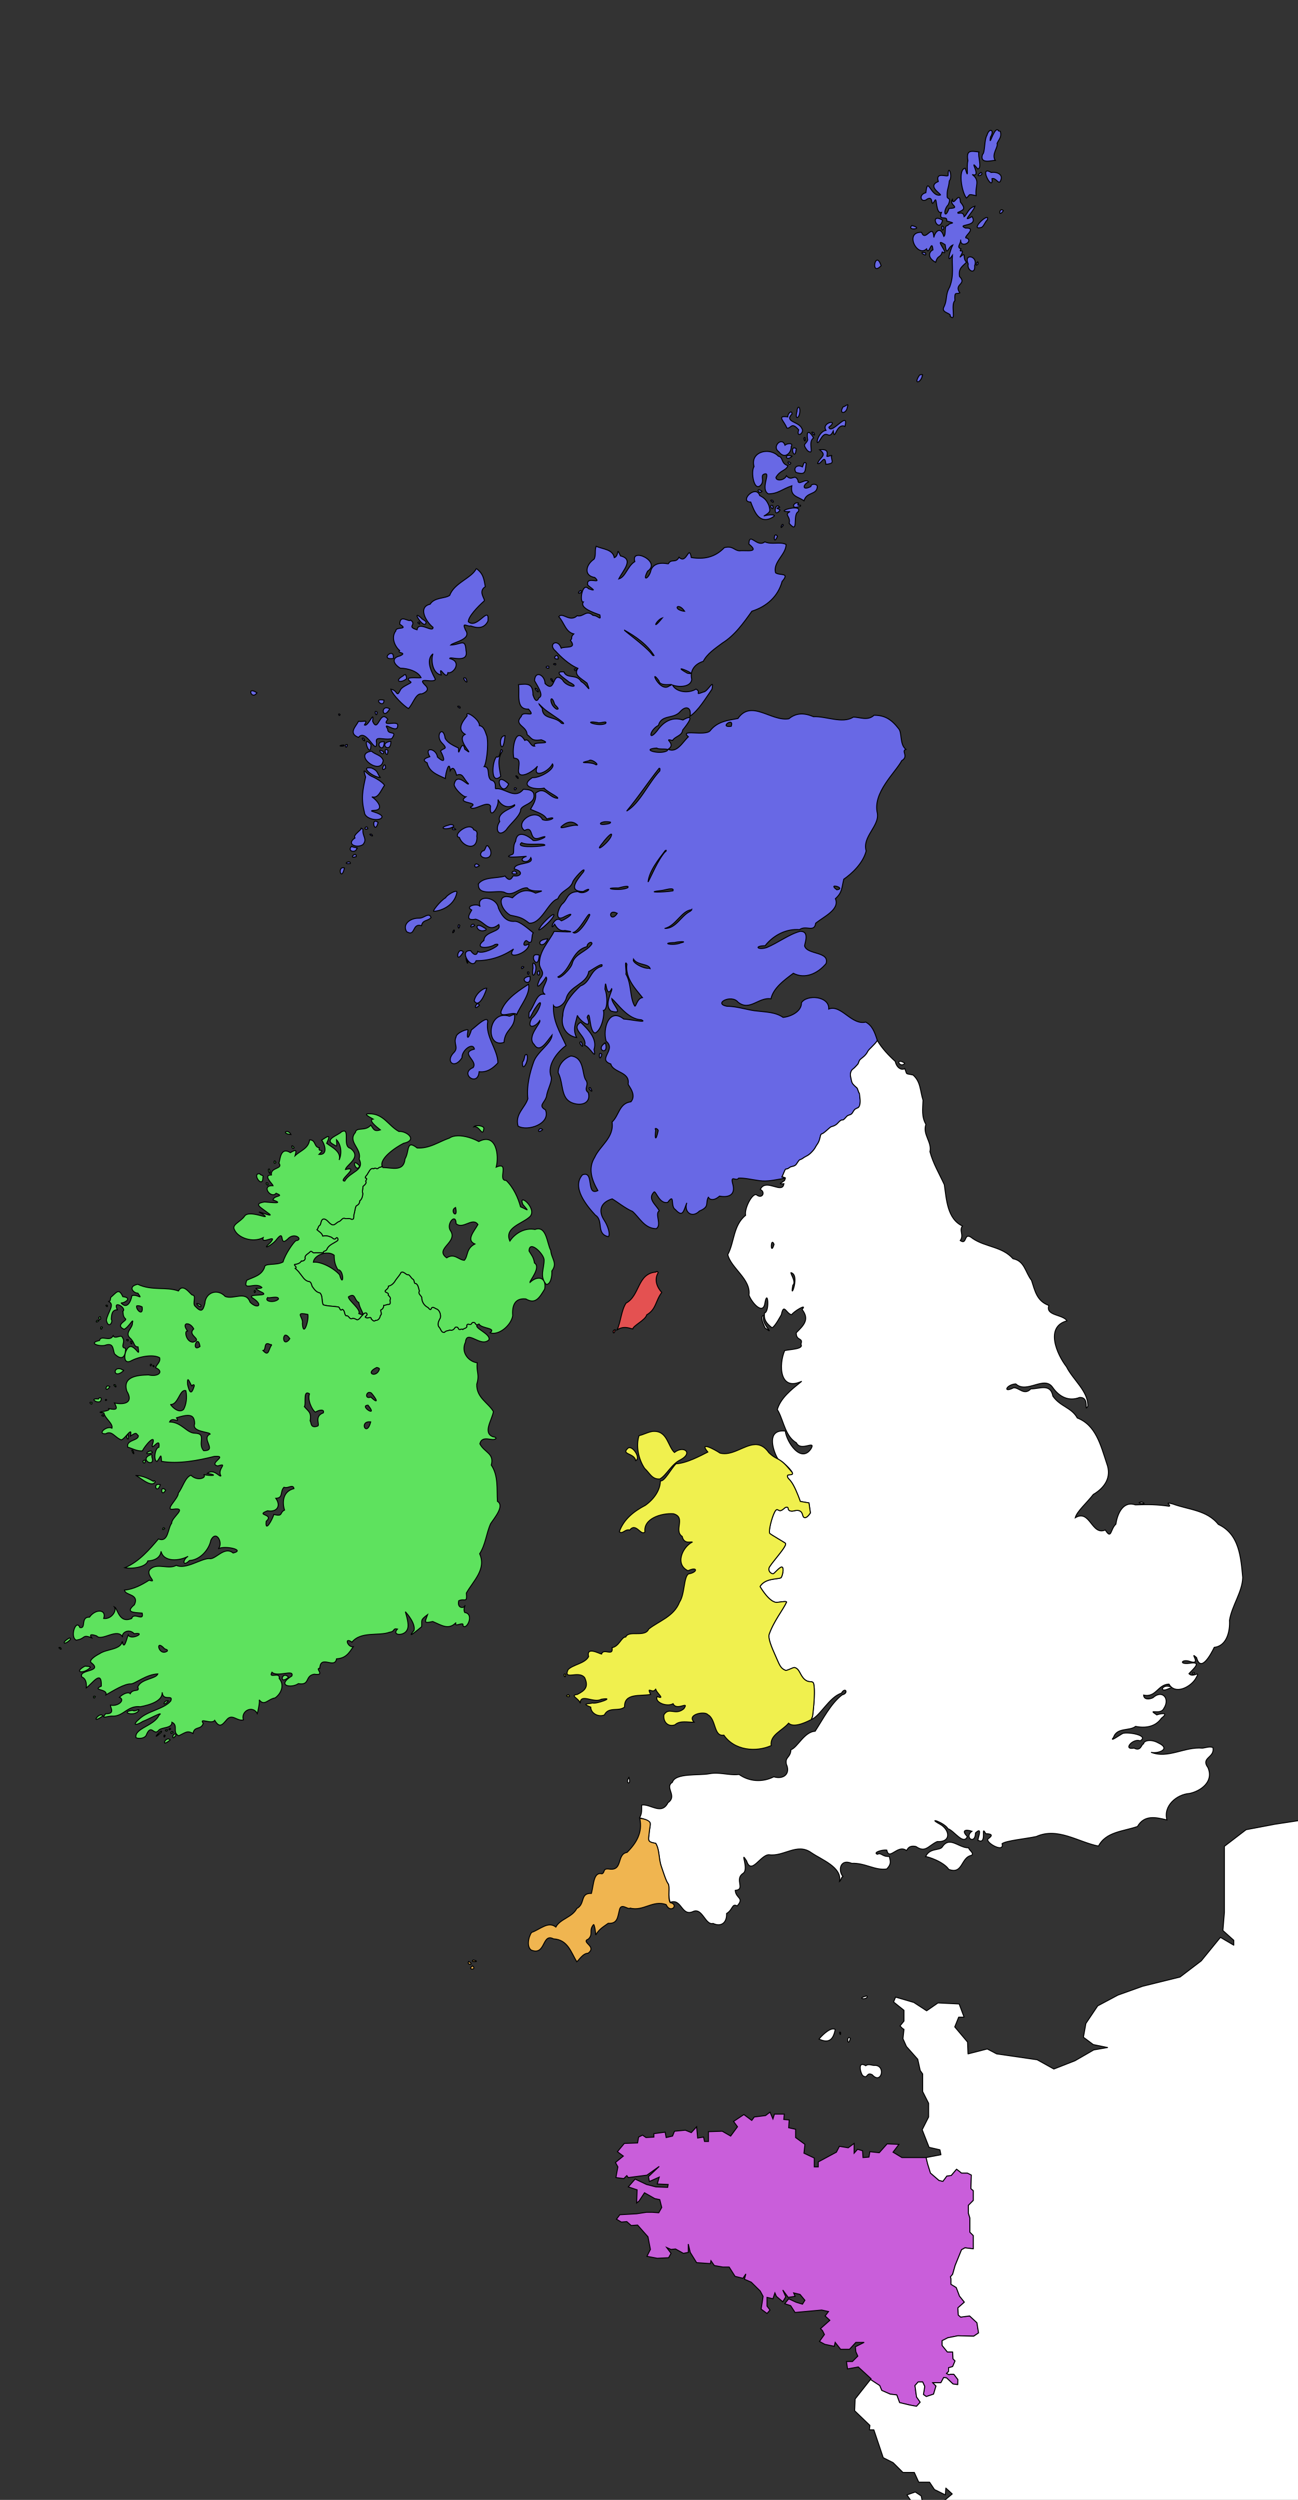 <?xml version="1.0" encoding="UTF-8" standalone="no"?>
<!-- Created with Inkscape (http://www.inkscape.org/) -->

<svg
   xmlns:dc="http://purl.org/dc/elements/1.1/"
   xmlns:cc="http://creativecommons.org/ns#"
   xmlns:rdf="http://www.w3.org/1999/02/22-rdf-syntax-ns#"
   xmlns:svg="http://www.w3.org/2000/svg"
   xmlns="http://www.w3.org/2000/svg"
   version="1.0"
   width="675"
   height="1300"
   id="svg2116">
  <rect width="100%" height="100%" fill="#333333" stroke="none"/>
  <defs
     id="defs2118" />
  <path
     d="m 429.096,1204.346 2.452,2.267 -4.859,4.328 1.021,1.021 1.021,2.041 -2.572,3.593 2.817,1.511 4.859,1.021 0.49,-2.041 2.817,3.593 4.614,0 3.307,-3.593 4.328,0 -4.573,2.286 0.245,2.572 1.021,2.286 -2.817,2.817 -3.062,0 0.531,3.838 5.593,-1.021 6.655,6.124 -0.327,0.408 4.818,3.144 1.062,2.531 4.409,1.919 3.389,0.408 1.47,4.001 5.267,1.266 3.552,0.653 1.919,-2.123 -1.919,-2.736 -0.817,-5.92 1.674,-1.878 2.327,0 1.062,2.327 -0.653,4.205 1.47,1.062 3.797,-1.266 1.266,-4.205 -1.674,-1.715 4.205,0 1.47,-2.736 1.47,0.204 3.389,3.185 2.45,0.327 0.082,-2.654 -2.123,-2.735 -1.878,0 -0.653,0.204 -1.266,-0.612 1.062,-1.062 0,-1.919 2.123,-0.612 1.266,-2.94 -1.062,-1.062 -0.204,-3.593 -2.735,0 -2.735,-3.389 0,-2.49 2.94,-1.511 5.267,-1.021 8.206,0.204 2.531,-1.715 -0.857,-5.267 -3.797,-3.552 -4.614,0.613 -1.266,-1.062 -0.204,-3.756 3.348,-2.981 -2.531,-3.144 -1.674,-4.45 -2.735,-1.674 0,-2.94 -0.286,-0.939 1.133,-1.348 1.31,-4.595 3.317,-8.132 1.802,-1.016 4.341,0.528 0,-6.872 -1.802,-1.789 0,-7.36 -0.778,-2.521 0,-4.066 2.58,-2.562 0,-5.083 -1.269,-1.016 0.246,-7.116 -2.048,-1.016 -3.071,0 -2.58,-2.033 -2.785,3.293 -2.293,0.285 -2.048,2.765 -2.047,-0.488 -4.382,-3.822 -1.515,-4.839 -0.778,-3.212 -12.572,0 -4.627,-2.806 3.071,-4.066 -6.142,-0.244 -4.095,4.595 -4.873,-0.529 -0.491,2.806 -3.071,0.244 -0.246,-3.538 -2.58,-0.772 -1.802,2.033 0,-5.083 -3.071,2.277 -4.586,-0.772 -1.556,3.05 -9.459,5.083 0,2.562 -2.047,0 0,-4.595 -5.364,-2.521 0.491,-4.595 -4.832,-3.537 0,-4.31 -3.604,-0.773 0.246,-4.066 -2.785,-0.244 0.246,-2.805 -5.119,0 -0.778,2.521 -1.515,-3.538 -2.334,1.789 -5.856,0.732 -1.31,1.789 -4.095,-3.049 -5.364,3.578 2.048,2.765 -3.563,4.839 -4.382,-2.521 -7.166,0.244 0,5.083 -2.048,0 -0.491,-2.277 -3.071,0.488 -0.532,-5.855 -2.785,3.05 -3.071,-1.26 -5.651,0.528 -1.024,2.521 -3.317,0.773 -0.532,-2.806 -5.856,0.773 0,1.789 -4.095,0.244 -1.802,-1.261 -2.047,1.017 -0.532,3.05 -6.88,0.244 -3.604,4.31 3.071,2.277 -4.095,3.334 1.269,2.277 -1.024,5.571 4.095,0.528 1.556,-1.545 0.778,1.017 9.705,-1.261 6.388,-4.554 -5.61,5.327 0.491,2.521 5.119,-2.277 -1.024,3.578 5.651,0.244 -0.246,1.504 -6.142,-0.244 -4.873,-1.26 -5.897,-2.806 -3.563,4.066 4.586,1.545 -0.246,6.831 1.269,-1.016 2.826,-4.31 5.364,3.05 2.58,0.529 1.024,4.066 -1.556,2.765 -3.317,-0.244 -3.071,0 -5.119,0.773 -8.722,0.488 -1.761,2.318 2.539,1.504 2.825,-0.244 2.293,2.033 3.317,-0.244 5.405,6.099 1.27,6.587 -1.802,3.578 5.364,1.017 5.897,-0.285 1.27,-2.277 -2.293,-3.05 2.293,1.016 2.334,-0.244 4.095,2.277 2.539,-0.488 0,-4.351 1.024,4.351 3.317,5.327 7.166,0.488 0.287,-1.504 1.761,2.521 4.382,0.772 3.317,0 3.071,4.839 4.095,1.017 1.515,-2.277 -0.737,2.765 3.562,1.545 4.627,4.554 1.515,2.806 -0.491,3.294 -0.532,3.334 3.071,2.277 1.556,-1.789 -1.556,-2.033 0,-4.554 3.071,0.732 1.024,-3.05 0.778,1.789 3.317,2.806 1.556,-2.562 -1.556,-3.538 2.826,3.822 3.563,-0.529 -0.737,-1.789 3.317,0.773 2.539,3.049 -1.27,2.033 -3.317,-1.016 -3.849,-1.789 -2.047,2.562 3.071,1.017 2.293,3.537 13.841,-1.26 3.563,0.772 -1.761,2.305 z"
     id="path2684"
     style="fill:#c95eda;fill-opacity:1;fill-rule:evenodd;stroke:#000000;stroke-width:0.5;stroke-linecap:butt;stroke-linejoin:miter;stroke-miterlimit:4;stroke-opacity:1;stroke-dasharray:none;display:inline" />
  <path
     d="m 248.531,585.344 c -0.899,-0.016 -1.74,0.166 -2.094,0.594 3.026,-0.734 4.547,6.002 5.188,0.844 0.084,-0.863 -1.596,-1.411 -3.094,-1.438 z M 238.125,590.625 c -1.678,0.027 -3.216,0.369 -4.406,1.188 -5.595,1.933 -10.241,5.529 -16.781,5.156 -5.818,-4.547 -3.903,1.667 -6.312,5.688 -0.72,6.906 -6.731,4.506 -11.5,4.5 -0.179,-0.245 -0.315,-0.519 -0.406,-0.781 l -0.625,0.531 c -0.482,-0.095 -0.954,0.207 -1.312,0.5 -0.831,0.911 -1.51,-0.575 -2.406,0.344 -1.742,-0.632 -2.309,1.375 -3.125,2.438 -0.231,0.873 -1.543,1.542 -1.25,2.406 1.798,0.444 -0.562,1.328 0.406,2.125 -0.13,1.098 -0.988,1.585 -1.656,2.25 0.059,1.236 -0.586,2.528 -0.062,3.719 -0.117,1.316 -0.446,2.936 -1.625,3.781 0.02,1.247 -0.739,2.094 -1.812,2.594 -0.65,1.097 -0.676,2.862 -1.094,4.219 -0.519,0.936 0.41,2.998 -1.312,2.781 -1.007,-0.656 -2.13,-0.314 -3.219,-0.344 -1.419,-0.88 -2.106,0.948 -3.188,1.469 -1.49,0.303 -2.485,2.574 -4.125,1.469 -1.379,-0.725 -2.169,-2.625 -3.875,-2.781 -1.586,0.083 -1.398,2.234 -2,3.188 -1.106,0.559 -0.872,1.711 -1.625,2.438 1.089,1.016 2.604,1.708 3,3.281 1.267,-0.178 2.656,-0.22 3.844,0.406 1.181,0.036 1.948,2.003 3.031,0.812 0.725,-1.27 1.543,0.872 0.688,1.25 -1.882,1.351 -4.342,2.044 -5.375,4.312 -0.147,1.096 -2.001,0.822 -1.875,1.781 -1.667,0.25 -3.349,-0.043 -5.031,0.156 -0.823,-0.339 -1.24,-1.498 -2.094,-0.281 -0.865,0.756 -2.282,1.434 -2.406,2.625 0.407,1.279 -0.747,2.077 -1.875,1.875 -0.723,1.279 -2.147,1.613 -3.531,1.812 -0.514,0.55 1.756,1.48 0.312,2.031 0.824,0.79 1.762,1.6 2.406,2.594 1.321,1.511 2.304,3.673 4.406,4.219 1.496,0.009 1.588,1.491 2,2.562 1.003,1.425 2.139,3.13 4.031,3.406 1.656,1.583 0.767,4.253 1.75,6.188 2.531,0.829 5.421,0.615 8.062,1.188 0.651,0.62 0.717,2.311 1.875,1.188 1.483,0.653 0.814,2.543 1.969,3.375 1.455,-0.353 1.506,1.675 2.844,1.5 1.088,-0.494 1.958,0.164 2.906,0.594 1.381,-0.229 1.851,-1.764 2.906,-2.531 0.405,-0.737 1.813,-1.78 2.188,-0.5 0.219,1.019 -1.922,1.449 -0.312,1.938 0.899,0.514 2.438,-0.971 2.531,0.656 0.735,0.558 1.292,1.647 2.281,0.688 1.447,0.168 2.296,-1.281 2.5,-2.531 1.072,-0.783 0.042,-1.917 0.188,-2.875 1.086,-0.375 1.49,-1.368 1.594,-2.438 0.936,0.113 1.539,-0.518 2.5,-0.406 1.348,-0.148 0.683,-1.614 0.75,-2.406 0.602,-1.103 -0.39,-1.854 -1,-2.531 0.744,-1.492 -2.353,-1.118 -1.406,-2.375 0.806,-0.593 1.529,-1.205 1.562,-2.25 1.353,-0.239 2.394,-1.154 3.188,-2.219 0.959,-1.754 2.487,-3.089 3.375,-4.875 1.476,-0.832 2.447,1.492 3.938,1.219 0.855,0.55 1.288,1.78 2.25,2.344 0.925,0.521 0.243,2.366 1.5,2.188 1.279,0.756 1.359,2.602 1.812,3.906 -0.881,1.292 0.699,2.239 1.219,3.25 -0.074,2.078 1.047,4.095 2.875,5.125 0.743,0.215 1.465,2.08 2.062,0.906 0.553,-1.735 2.134,-0.032 3.156,0.219 1.344,0.879 1.9,2.862 1.594,4.406 -0.722,1.405 -1.724,3.029 -0.875,4.656 1.122,0.895 1.23,3.355 3.094,2.906 0.569,-0.873 1.847,-0.731 2.719,-1.188 1.051,0.375 1.884,-0.076 2.5,-0.938 0.48,-0.958 1.486,-0.724 1.938,0.125 0.462,1.385 1.72,-0.241 2.281,0.531 0.782,-0.673 2.497,-0.66 2.125,-2.062 0.241,-1.497 1.922,0.173 2.438,-0.969 0.574,-0.983 1.709,-0.846 2.094,0.219 l 0.75,0.531 c 0.169,-0.213 0.486,-0.42 1,-0.594 1.376,2.507 9.227,1.925 5.812,4.562 4.491,1.648 11.035,-3.989 11.75,-8.906 -0.353,-4.823 0.779,-9.282 6.812,-8.688 5.017,2.958 7.041,-0.554 9.812,-5.125 1.036,-5.928 -3.306,-7.477 -7.688,-3.438 -0.257,-0.834 5.976,-7.889 2.375,-10.125 -0.512,-3.171 -1.47,-3.918 -2.812,-6.219 0.044,-6.065 7.69,1.499 7.812,4.562 0.081,4.786 -2.526,8.559 1.125,12.812 2.31,0.088 3.103,-4.358 2.906,-6.969 3.143,-4.173 -0.245,-6.395 -0.562,-10.719 -2.025,-3.698 -2.157,-13.135 -8.188,-10.906 -5.185,-0.977 -10.237,1.798 -13.062,6.031 -3.201,-7.104 6.84,-9.107 10.5,-12.781 3.839,-4.232 -6.541,-12.8 -3.719,-6.188 3.461,4.11 2.644,2.786 -1.25,1.156 -1.248,-4.646 -3.655,-10.006 -7.469,-13.719 -4.736,0.243 2.126,-10.159 -5.188,-6.906 1.601,-5.966 0.081,-18.093 -9.062,-13.312 -2.792,-1.563 -7.154,-3.059 -10.844,-3 z m -1.219,37.281 c 1.55,6.665 -3.54,1.728 0,0 z m -0.875,5.938 c 0.623,-0.021 1.143,0.669 1.125,2.469 3.651,3.266 8.594,-3.609 11.375,0.469 -2.045,3.646 -6.259,8.118 -1.594,10.125 -4.632,2.372 -3.424,6.273 -5.469,8.469 -3.12,-0.216 -5.091,-3.869 -9.188,-1.281 -6.624,-4.776 6.297,-8.072 1.875,-14.281 -1.479,-2.471 0.505,-5.923 1.875,-5.969 z m -66.25,17.781 c 1.465,-0.064 2.911,0.259 4,1.125 -0.017,2.381 0.259,4.82 1.938,7.531 3.403,-0.044 2.929,10.04 0.875,2.625 -3.203,-3.665 -9.985,-7.003 -13.625,-6.531 0.193,-2.54 3.59,-4.608 6.812,-4.75 z m 13.312,22 c 1.656,-0.029 1.482,2.71 3.5,3.719 0.453,3.913 4.514,7.619 0,5.75 1.334,-2.12 -5.409,-6.743 -5.406,-8.688 0.835,-0.538 1.442,-0.773 1.906,-0.781 z"
     id="path2494"
     style="fill:#5ee25e;fill-opacity:1;stroke:#000000;stroke-width:0.5;stroke-miterlimit:4;stroke-opacity:1;stroke-dasharray:none;display:inline" />
  <path
     d="m 191.281,579.188 c -2.418,0.192 1.988,2.25 2.781,2.75 -2.745,0.425 1.497,3.861 3.719,5.625 -3.611,1.188 -3.56,-0.86 -5,-2.469 -2.717,3.434 -7.523,0.757 -7.969,3.812 -4.27,4.868 3.483,8.34 1.938,13.812 3.115,6.176 -4.787,6.505 -7.5,11.469 -3.949,-0.019 8.478,-8.026 0.375,-6.031 0.589,-2.595 8.831,-6.329 2.562,-11.031 -4.415,-0.974 0.326,-11.103 -4.594,-8.562 -1.507,1.715 -9.184,3.897 -4.344,6.5 1.778,0.879 2.106,2.244 1.75,-2.344 1.764,1.779 3.257,6.012 1.375,10.5 1.343,-4.284 -3.991,-6.789 -6.5,-8.656 2.34,-5.022 0.723,-3.87 -2.594,-1.656 1.603,2.102 3.456,7.838 -1.406,7.406 3.802,-3.716 -0.664,-0.55 0.156,-3.5 -2.788,-0.161 -1.694,-4.115 -5.031,-4.062 -0.608,4.578 -4.639,5.465 -7.562,8.25 0.647,-2.388 1.107,-3.786 -2.438,-1.594 -5.444,-3.463 -5.302,4.423 -5.969,5.406 2.427,3.281 -4.519,2.019 -3.875,6.188 -4.771,4.9e-4 0.723,4.734 0.844,5.594 -6.581,-0.409 -1.044,7.132 1.594,3.906 4.702,1.929 -1.125,0.904 -1.625,3.5 6.417,2.277 -1.543,1.205 -4.375,1.031 -6.292,0.974 -1.698,2.938 1.656,5.656 5.56,3.687 -9.233,-2.672 -2.875,0.5 6.1,4.318 -6.857,-2.636 -9.25,1.312 -2.08,2.951 -6.817,4.305 -5.188,7 1.842,4.242 9.55,6.93 14.938,4.094 -1.436,4.111 7.977,-2.499 3.719,2.594 -5.365,4.683 1.411,1.065 3.344,-1.781 4.558,-5.701 0.921,4.416 5.625,-0.031 3.522,-4.008 8.517,0.331 4.344,0.812 -1.296,0.816 -5.651,7.111 -6.719,11.062 -3.686,2.055 -9.758,0.281 -9.656,2.938 -1.693,4.186 -5.455,4.793 -9.188,6.562 -2.46,6.189 4.542,0.506 7.875,3.781 -1.071,1.196 -5.845,-0.785 -1.062,1.969 7.626,3.364 -9.016,0.563 -3.125,3.906 5.179,3.678 1.433,5.292 -2,1.719 -2.24,-6.151 -8.508,-1.174 -12.906,-2.938 -3.997,-4.287 -10.248,-2.137 -10.594,3.625 -1.002,3.968 -1.916,4.753 -5.062,1.438 -1.605,-1.337 0.922,-5.662 -1.438,-5.812 -0.887,-0.082 -4.719,-6.579 -7.25,-2.125 -6.396,-2.333 -13.858,0.048 -21.156,-3.469 -5.53,1.172 -2.027,4.751 0.062,4.625 2.935,4.076 -0.257,0.27 -3.094,1.312 -0.548,3.233 -2.648,7.286 -5.688,3.719 1.249,0.478 6.587,-2.561 0.969,-3.219 -2.14,-4.637 -3.191,-2.193 -6.25,0.344 -0.326,0.839 0.022,2.373 -1.375,2.094 3.913,1.495 -0.245,5.495 -0.938,9.844 1.085,4.881 3.677,0.745 2.594,-0.469 0.105,-2.314 0.198,-4.956 3.125,-4.969 -2.74,-5.608 5.28,-0.758 2.812,0.812 0.327,0.457 -0.184,2.619 1.5,3.938 0.763,0.923 -5.753,3.153 -0.812,5.375 2.282,-0.846 5.218,-6.565 4.344,-3.344 0.269,2.765 -4.619,5.314 -0.875,8.25 2.239,2.386 1.485,4.152 3.781,4.281 0.896,5.505 -0.189,1.397 -2.969,0 -3.603,-1.967 -6.251,9.902 -0.844,7.344 4.53,-2.466 11.72,-3.651 15.031,-1.75 0.596,2.473 -1.611,3.392 -2.094,5.219 4.449,1.793 1.748,4.967 -3.688,3.719 -5.61,0.131 -13.677,0.786 -11.25,8.469 3.431,5.723 -0.682,7.265 -6.438,6.156 1.499,2.833 1.664,3.886 -2.906,2.938 1.296,1.581 -8.754,1.642 -2.594,2.219 0.513,2.915 4.901,5.519 4.188,7.938 -2.642,-1.557 -8.026,3.209 -3.219,2.906 3.18,-1.935 4.797,2.045 8.125,3.188 2.171,-0.788 5.917,-7.58 4.688,-2 3.353,-2.183 2.727,-1.472 4.125,-0.188 0.119,2.693 -6.461,2.099 -5.5,5.969 1.708,0.386 4.936,2.281 7.656,1.906 1.008,-2.397 7.469,-9.982 5.125,-3.094 -0.716,3.718 4.202,-4.855 3.438,1.219 -2.136,0.279 -2.969,6.989 -1.031,7.438 2.046,-2.321 2.053,-5.074 2.375,-0.094 8.635,1.475 18.921,-0.42 27.406,-2.562 7.816,-0.592 -3.449,3.688 1.812,4.969 5.862,-1.904 -0.507,1.556 1.656,5.094 -0.483,1.034 -3.637,-3.992 -7.094,-1.25 6.403,1.053 2.048,1.494 -1.875,0.594 1.857,1.611 -3.142,3.758 -6.594,0.375 -3.002,0.998 -4.285,6.361 -6.562,9.25 0.073,2.916 -7.438,9.004 -2.812,8.438 8.143,-1.186 -0.844,4.214 -0.656,7.25 -2.11,2.679 -1.636,10.239 -6.875,8.188 -4.54,5.313 -9.986,11.834 -17.469,14.969 3.246,0.691 11.029,-0.11 11.938,-3.531 4.303,-0.246 6.646,-2.243 6.875,-5 1.29,5.653 9.48,5.112 14.062,2.594 -2.944,1.754 -2.995,5.834 0.75,2.188 5.481,-0.294 10.122,-5.579 11.094,-10.531 2.789,-5.799 6.637,1.531 3.844,4.469 2.944,-1.956 14.576,0.515 7.75,2.156 -4.71,-3.826 -9.214,3.766 -12.438,2.875 -4.399,0.032 -12.137,5.865 -17.156,3.531 -3.818,2.29 -9.58,-1.197 -13.125,1.688 -3.899,2.877 4.096,7.801 -0.969,6.031 -3.801,2.419 -8.156,4.759 -12.844,5.156 0.391,3 7.814,1.768 5.188,7.594 -4.829,4.061 -0.679,4.02 4.031,4.375 1.067,4.671 -4.433,-0.736 -5.438,2.781 -6.743,2.836 -7.159,-5.166 -9,-6 1.383,1.931 -1.509,6.504 -5.562,6.031 1.591,-5.018 -4.395,-5.022 -7.375,-0.719 -4.898,-0.159 -1.55,6.226 -5.031,5.406 -1.866,-4.712 -5.372,4.74 -1.938,6.562 5.118,-0.692 3.001,-3.264 8.094,-1.188 -1.517,-2.05 0.132,-1.869 2.594,-1 2.534,3.044 10.954,-4.554 13.5,0.656 -0.845,-2.122 3.072,-4.846 6.031,-1.812 6.853,-0.963 -1.828,3.772 -3.125,0.594 -0.88,2.108 -2.127,8.455 -3.125,3.375 -0.73,4.498 -8.047,3.838 -11.844,6.469 -1.715,0.833 -5.468,3.222 -4.438,4.5 6.796,5.134 -6.529,3.441 -4.75,7.531 1.949,0.801 2.586,2.811 2.344,5.688 3.038,-2.039 8.116,-10.011 7.812,-0.906 -5.252,2.387 3.52,1.278 2.406,4.562 3.776,-2.162 9.857,-5.94 12.969,-5.688 2.248,-0.098 8.036,-5 14,-5.219 -0.907,2.686 -8.801,2.458 -10.438,6.844 1.315,2.865 -2.423,0.565 -3.906,3.438 -0.596,-0.913 -3.094,-0.515 -5.625,1.875 3.314,1.341 -0.707,4.967 -4.656,4.062 -0.153,1.207 2.702,4.657 -2.469,4.469 -2.825,3.312 0.789,0.974 3.875,1.281 5.492,-0.035 7.591,-5.685 14.156,-4.906 5.008,-0.947 11.665,-3.004 11.344,-7.5 0.384,5.022 5.958,0.759 4.469,4.5 -3.572,4.262 -11.853,5.116 -16.25,9.281 -3.916,3.271 -2.292,3.89 1.781,1.312 1.987,-0.616 11.668,-5.883 8.312,-3.094 -2.571,5.554 -12.903,6.724 -11.938,11.594 1.184,0.684 4.963,0.595 5.562,-1.844 2.518,-5.506 3.777,1.174 6.25,-2 1.537,-1.748 6.982,-0.854 6.906,-4.188 3.532,1.756 -0.098,5.247 3.5,7.062 4.071,-2.055 4.621,-2.748 7.438,-1.219 0.742,-4.085 4.078,-1.587 5.344,-5.25 -2.465,-3.257 4.399,0.758 5.938,-1.562 2.597,4.167 3.849,2.466 6.469,-0.594 2.821,-2.95 5.274,1.251 8.5,0.344 -1.597,-4.581 4.827,-7.915 7.188,-3.219 0.075,-0.195 1.481,-6.145 0.969,-7.219 2.758,3.5 4.365,-0.308 8.312,-1 3.118,-2.199 5.035,-6.723 2.094,-10.094 0.671,-3.832 -5.898,0.405 -3.75,-3.25 2.774,2.781 11.717,-1.781 10.344,1.938 -8.387,5.189 -0.17,6.514 3.375,4 6.262,1.061 3.234,-4.074 8.25,-4.906 6.252,0.889 0.069,-3.158 2.906,-3.094 0.347,-7.305 7.725,0.667 8.719,-4.906 4.94,-0.298 6.463,-3.118 8.688,-6.281 -3.005,0.443 -4.874,-5.422 -0.688,-2.375 4.66,-5.816 13.855,-3.079 19.531,-5.156 3.123,-0.435 1.442,-2.195 4.125,-1.688 -3.217,3.496 3.453,3.776 5,0.5 1.169,-2.042 0.212,-5.563 -0.875,-9.5 1.001,1.14 5.35,6.124 4.5,9.719 -4.525,5.337 2.403,-0.67 3.969,-1.938 0.215,-3.576 -0.848,-3.335 3.094,-6.281 -1.279,3.71 -2.425,4.783 2.656,3.594 4.621,1.931 8.189,4.605 12.125,0.562 -1.512,2.997 4.503,-0.956 3.531,1.5 1.812,2.983 6.263,-6.004 1,-6.75 -0.588,-1.108 -0.394,-2.221 0,-3.312 -0.807,1.24 -4.028,1.092 -3.125,-2.812 3.091,-1.449 4.462,1.623 3.969,-4 3.69,-6.465 10.488,-12.383 6.906,-20.406 3.165,-5.067 3.357,-10.358 5.688,-15.625 1.811,-2.829 7.478,-9.293 3.562,-11.656 -0.396,-6.411 0.548,-13.287 -3.188,-18.844 1.63,-6.168 -3.464,-6.377 -5.969,-11.062 1.315,-5.012 6.878,-0.77 8.438,-2.844 -0.138,-0.726 -1.083,-0.717 -1.656,-0.844 -5.383,-2.097 -0.416,-8.729 0.281,-13.094 -2.606,-4.524 -8.941,-7.224 -8.656,-14.25 1.605,-5.15 -0.358,-6.462 0.25,-11.094 -4.35,-0.57 -8.706,-5.272 -6.125,-10.75 0.696,-6.9 7.879,3.021 12.188,-1.188 1.141,-3.024 -7.551,-5.936 -6.188,-7.656 l -0.75,-0.531 c -0.385,-1.064 -1.52,-1.202 -2.094,-0.219 -0.516,1.141 -2.197,-0.528 -2.438,0.969 0.372,1.402 -1.343,1.389 -2.125,2.062 -0.561,-0.773 -1.819,0.853 -2.281,-0.531 -0.451,-0.849 -1.457,-1.083 -1.938,-0.125 -0.616,0.862 -1.449,1.312 -2.5,0.938 -0.872,0.457 -2.15,0.314 -2.719,1.188 -1.864,0.449 -1.972,-2.011 -3.094,-2.906 -0.849,-1.627 0.153,-3.251 0.875,-4.656 0.306,-1.544 -0.25,-3.527 -1.594,-4.406 -1.022,-0.25 -2.603,-1.954 -3.156,-0.219 -0.597,1.173 -1.32,-0.692 -2.062,-0.906 -1.828,-1.03 -2.95,-3.047 -2.875,-5.125 -0.519,-1.011 -2.1,-1.958 -1.219,-3.25 -0.453,-1.304 -0.534,-3.15 -1.812,-3.906 -1.257,0.178 -0.575,-1.666 -1.5,-2.188 -0.962,-0.563 -1.395,-1.794 -2.25,-2.344 -1.49,0.273 -2.461,-2.051 -3.938,-1.219 -0.888,1.786 -2.416,3.121 -3.375,4.875 -0.793,1.065 -1.834,1.98 -3.188,2.219 -0.033,1.045 -0.756,1.657 -1.562,2.25 -0.947,1.257 2.15,0.883 1.406,2.375 0.61,0.677 1.602,1.428 1,2.531 -0.067,0.792 0.598,2.258 -0.75,2.406 -0.961,-0.112 -1.564,0.52 -2.5,0.406 -0.103,1.07 -0.508,2.062 -1.594,2.438 -0.145,0.958 0.885,2.092 -0.188,2.875 -0.204,1.25 -1.053,2.699 -2.5,2.531 -0.989,0.96 -1.546,-0.13 -2.281,-0.688 -0.093,-1.627 -1.633,-0.142 -2.531,-0.656 -1.609,-0.489 0.531,-0.918 0.312,-1.938 -0.374,-1.28 -1.783,-0.237 -2.188,0.5 -1.055,0.767 -1.525,2.302 -2.906,2.531 -0.949,-0.429 -1.818,-1.088 -2.906,-0.594 -1.338,0.175 -1.389,-1.853 -2.844,-1.5 -1.155,-0.832 -0.485,-2.722 -1.969,-3.375 -1.158,1.124 -1.224,-0.568 -1.875,-1.188 -2.642,-0.573 -5.531,-0.359 -8.062,-1.188 -0.983,-1.935 -0.094,-4.605 -1.75,-6.188 -1.892,-0.276 -3.028,-1.981 -4.031,-3.406 -0.412,-1.072 -0.504,-2.553 -2,-2.562 -2.102,-0.546 -3.085,-2.707 -4.406,-4.219 -0.644,-0.994 -1.582,-1.804 -2.406,-2.594 1.444,-0.552 -0.827,-1.482 -0.312,-2.031 1.384,-0.199 2.809,-0.534 3.531,-1.812 1.128,0.202 2.282,-0.596 1.875,-1.875 0.125,-1.191 1.541,-1.869 2.406,-2.625 0.854,-1.216 1.271,-0.058 2.094,0.281 1.682,-0.199 3.364,0.093 5.031,-0.156 -0.126,-0.96 1.728,-0.685 1.875,-1.781 1.033,-2.268 3.493,-2.961 5.375,-4.312 0.855,-0.378 0.037,-2.52 -0.688,-1.25 -1.083,1.19 -1.85,-0.776 -3.031,-0.812 -1.188,-0.626 -2.577,-0.584 -3.844,-0.406 -0.396,-1.573 -1.911,-2.265 -3,-3.281 0.753,-0.727 0.519,-1.878 1.625,-2.438 0.602,-0.954 0.414,-3.105 2,-3.188 1.706,0.156 2.496,2.056 3.875,2.781 1.64,1.105 2.635,-1.165 4.125,-1.469 1.082,-0.521 1.768,-2.349 3.188,-1.469 1.089,0.03 2.212,-0.312 3.219,0.344 1.722,0.217 0.793,-1.846 1.312,-2.781 0.417,-1.356 0.443,-3.122 1.094,-4.219 1.073,-0.5 1.833,-1.347 1.812,-2.594 1.179,-0.845 1.508,-2.465 1.625,-3.781 -0.523,-1.191 0.122,-2.483 0.062,-3.719 0.668,-0.665 1.526,-1.152 1.656,-2.25 -0.968,-0.797 1.392,-1.681 -0.406,-2.125 -0.293,-0.864 1.019,-1.533 1.25,-2.406 0.816,-1.063 1.383,-3.069 3.125,-2.438 0.896,-0.919 1.575,0.568 2.406,-0.344 0.358,-0.293 0.831,-0.595 1.312,-0.5 l 0.625,-0.531 c -1.357,-3.933 6.797,-9.65 11.125,-11.812 7.843,-1.749 1.32,-6.596 -2.375,-6.156 -5.493,-2.965 -8.027,-9.445 -15.594,-9.219 -0.225,-0.005 -0.433,-0.013 -0.594,0 z m -42.156,9.219 c -1.05,0.063 -1.266,1.288 2.188,1.594 -0.64,-1.256 -1.558,-1.632 -2.188,-1.594 z m 2.812,7.406 c -0.536,0.008 0.242,2.377 1.031,1 -0.514,-0.751 -0.853,-1.003 -1.031,-1 z m -9.125,7.875 c -0.508,0.053 -0.447,2.109 0.688,0.812 -0.274,-0.626 -0.518,-0.83 -0.688,-0.812 z m 41.812,0.938 c -1.102,0.308 1.156,5.023 2.375,1.625 -1.282,-1.34 -2.008,-1.728 -2.375,-1.625 z m -44.562,3.25 c -1.78,-0.258 1.594,5.502 0,0 z m -5.344,2.469 c -3.741,0.106 2.098,8.182 2.031,1.781 0.597,-1.039 -1.455,-0.876 -1.656,-1.781 -0.141,-0.014 -0.254,-0.003 -0.375,0 z m 3.906,4.75 c -0.956,0.082 1.309,2.619 0.625,0.125 -0.286,-0.111 -0.488,-0.137 -0.625,-0.125 z m -6.219,55.938 c -0.472,-0.017 -0.126,2.268 0.469,0.469 -0.202,-0.326 -0.36,-0.465 -0.469,-0.469 z m 6.969,3.531 c -0.657,1.078 5.445,-1.14 5.469,0.938 -1.853,2.19 -8.003,1.449 -5.469,-0.938 z m -36.969,3.281 c -0.631,0.238 2.709,3.059 2,0.781 -0.96,-0.522 -1.518,-0.747 -1.812,-0.781 -0.08,-0.009 -0.145,-0.016 -0.188,0 z M 55.312,678.688 c -0.79,0.079 0.872,1.664 0.5,0.094 -0.226,-0.063 -0.387,-0.105 -0.5,-0.094 z M 71.719,679 c 0.748,-0.002 1.619,0.293 2.188,0.625 0.733,5.168 -3.315,1.546 -2.844,-0.5 0.211,-0.067 0.407,-0.124 0.656,-0.125 z m 85.469,4.125 c 0.616,-10e-4 1.534,0.12 2.906,0.406 0.617,3.113 -2.331,12.26 -2.844,4.75 0.561,-2.694 -2.732,-5.148 -0.062,-5.156 z m -105.094,1.594 c -2.289,0.579 1.362,2.649 0,0 z m -1.156,1.812 c -1.187,-0.023 -1.384,2.088 0.562,0.156 -0.207,-0.108 -0.393,-0.153 -0.562,-0.156 z m 46.312,1.875 c 1.03,-0.05 2.6,0.844 3.5,2.656 -3.773,3.444 5.076,5.32 -0.406,6.875 -3.767,-0.004 -4.692,-6.739 -2.656,-5.625 -2.073,-2.567 -1.605,-3.85 -0.438,-3.906 z M 52.656,690 c -0.661,0.229 -0.223,2.381 0.625,0.219 -0.281,-0.23 -0.473,-0.272 -0.625,-0.219 z m 95.938,4.312 c 0.525,0.006 1.229,0.508 2.125,1.812 l -0.25,0.125 -0.062,0.375 c -3.167,3.719 -3.692,-2.333 -1.812,-2.312 z m -89.75,0.219 c -1.652,3.58 -6.296,-0.61 -7.125,2.562 -5.834,1.235 -0.777,3.139 2.688,2.562 4.721,-1.707 4.164,1.679 5.125,4.344 3.741,3.719 5.802,1.857 5.781,-2.844 -3.239,-0.52 0.288,-3.16 -1.656,-5.625 -0.491,-1.919 -3.968,1.209 -4.812,-1 z m 7.156,2 c -0.58,0.113 0.725,1.569 0.75,0.188 -0.372,-0.168 -0.616,-0.214 -0.75,-0.188 z m 2.031,1.062 c -0.735,0.132 0.889,2.647 0.469,0.094 -0.214,-0.101 -0.364,-0.113 -0.469,-0.094 z m 34.625,0 c 0.481,-0.081 1.018,0.553 1.344,2.625 -3.495,2.459 -2.573,-2.421 -1.344,-2.625 z M 139,698.719 c 0.378,-0.017 0.904,0.118 1.625,0.531 0.601,-0.334 0.799,0.401 0.281,0.656 -1.455,2.761 -1.324,5.413 -4.156,2.406 1.59,-0.166 0.612,-3.52 2.25,-3.594 z M 78.375,709.375 c -0.499,0.15 -0.151,1.889 0.469,0.219 -0.216,-0.195 -0.353,-0.253 -0.469,-0.219 z m 1.219,0.719 c -0.612,0.056 0.918,1.478 0.406,0.062 -0.187,-0.061 -0.319,-0.07 -0.406,-0.062 z m 116.312,1.031 c 0.436,0.09 1.681,0.286 1.344,1.031 -1.579,4.607 -7.756,1.937 -1.344,-1.031 z m -134.25,0.594 c -3.061,0.132 -2.1,5.097 2.281,1.344 1.135,-0.914 -0.465,-0.35 -0.719,-1.062 -0.603,-0.217 -1.125,-0.3 -1.562,-0.281 z m 36.125,5.75 c 0.521,0.025 1.631,3.238 2.062,3.281 0.159,-0.684 1.337,-1.059 1.156,0 -1.634,5.563 -2.66,2.603 -3.438,-0.75 -0.126,-1.899 -0.019,-2.543 0.219,-2.531 z m -38.375,2.562 c -0.888,0.002 1.772,2.587 0.625,0.188 -0.293,-0.127 -0.498,-0.188 -0.625,-0.188 z M 56,720.719 c -1.369,0.285 -1.132,3.659 1.125,0.375 -0.313,-0.233 -0.603,-0.349 -0.844,-0.375 -0.106,-0.011 -0.19,-0.019 -0.281,0 z m 40.094,2.375 c 0.183,-10e-4 0.36,0.027 0.562,0.094 0.753,3.709 0.145,7.309 -1.156,9.688 -3.007,2.908 -7.544,-3.165 -6.688,-2.5 3.755,-0.021 4.529,-7.256 7.281,-7.281 z m 95.938,0.969 c 0.327,-0.016 0.72,0.105 1.125,0.375 2.822,3.303 3.971,6.048 -0.344,2.062 -2.97,1.172 -2.547,-2.35 -0.781,-2.438 z m -32.188,0.312 c 0.288,0.013 0.65,0.136 1.094,0.438 -1.197,3.186 1.409,8.492 3.062,9.531 2.138,-1.307 4.883,-1.608 4.125,0.375 -5.123,1.83 -1.327,6.607 -3.094,6.906 -3.777,1.285 -3.072,-2.075 -3.75,-2.75 0.776,-4.667 -1.006,-4.907 -3,-7.406 0.933,-1.023 -0.455,-7.189 1.562,-7.094 z m -107.875,2.438 c -0.346,0.03 -0.671,0.328 -0.812,0.688 -6.151,-0.715 1.952,4.154 1.438,-0.406 -0.189,-0.206 -0.418,-0.3 -0.625,-0.281 z M 55,727.719 c -0.35,0.105 -0.269,1.104 0.5,0.281 -0.195,-0.271 -0.383,-0.316 -0.5,-0.281 z m -7.906,1.469 c -1.111,0.097 1.184,2.036 0.688,0.094 -0.317,-0.078 -0.529,-0.108 -0.688,-0.094 z m 144.281,1.531 c 5.761,6.989 -5.007,0.241 0,0 z M 53.406,735.75 c -0.473,0.027 -0.907,0.596 0.5,0.75 0.092,-0.592 -0.216,-0.766 -0.5,-0.75 z m 44.188,0.281 c 2.441,-0.028 3.593,1.175 3.625,4.375 -1.646,4.253 7.503,4.101 8.094,5.312 -5.18,2.322 3.997,8.709 -3.406,8.656 -3.441,-3.803 1.918,-8.897 -4.594,-9.094 -4.235,-0.025 -6.905,-5.799 -13.125,-5.844 1.29,-3.102 5.762,1.252 3.594,-2.156 2.417,-0.75 4.348,-1.233 5.812,-1.25 z M 191.75,739.375 c 0.156,-0.011 0.294,-0.004 0.469,0 0.18,0.004 0.362,0.009 0.562,0.031 -2.015,7.874 -5.874,0.326 -1.031,-0.031 z m -125.188,6.594 c -2.007,0.701 1.073,4.966 0,0 z m 2.062,8.062 c -0.357,0.259 1.677,3.945 0.688,0.5 -0.405,-0.435 -0.605,-0.56 -0.688,-0.5 z m 9.594,0.531 c -1.531,0.099 -3.777,2.408 1,0.875 -0.068,-0.675 -0.49,-0.908 -1,-0.875 z m 0.312,1.875 c -0.075,0.01 -0.156,0.051 -0.25,0.094 -6.448,2.409 2.953,7.338 0.656,0.969 0.227,-0.443 0.12,-1.131 -0.406,-1.062 z m -2.969,2.875 c -2.773,-0.006 0.129,3.361 0,0 z m -5.094,7.938 c 1.201,-0.03 8.054,6.759 10.156,3.531 0.26,-0.607 -0.539,-1.058 -0.875,-0.469 -2.166,-1.251 -5.46,-2.979 -9.281,-3.062 z m 11.625,4.656 c -2.471,0.328 -0.36,5.064 1.312,0.156 -0.272,-0.082 -0.529,-0.133 -0.75,-0.156 -0.207,-0.021 -0.398,-0.022 -0.562,0 z m 69.469,1.062 c 0.081,-0.007 0.143,-0.003 0.219,0 0.527,0.015 0.94,0.281 1.094,1.125 -6.007,1.507 -6.118,7.33 -4.906,11.188 -2.714,1.254 -0.532,3.552 -5.562,2.25 -0.633,2.422 -4.697,9.93 -3.969,3.562 4.474,-3.975 -6.101,-2.89 0.688,-5.438 4.848,0.876 7.182,-2.488 4.312,-6.5 4.049,-0.113 2.039,-3.554 4.25,-5.75 1.26,0.553 2.799,-0.337 3.875,-0.438 z m -66.75,1.125 c -1.416,-0.008 -0.677,4.369 1.344,0.844 -0.566,-0.622 -1.017,-0.842 -1.344,-0.844 z m 0.219,20.375 c -0.59,0.184 -0.812,1.755 0.656,0.438 -0.233,-0.406 -0.46,-0.499 -0.656,-0.438 z M 241.875,834.75 c -0.059,0.134 -0.134,0.292 -0.188,0.438 0.082,-0.134 0.169,-0.277 0.188,-0.438 z M 36.031,851.812 c -0.141,0.024 -0.274,0.08 -0.375,0.219 -4.101,2.475 -2.072,3.687 0.875,0.625 0.381,-0.543 -0.076,-0.915 -0.5,-0.844 z M 83,855.594 c 0.046,-0.01 0.072,-0.003 0.125,0 0.47,0.026 1.248,0.492 2.344,1.688 0.429,0.465 2.011,0.443 1.5,1.344 -3.408,2.253 -5.375,-2.814 -3.969,-3.031 z m -52.156,1.094 c -0.958,0.029 1.885,2.039 0.656,0.125 -0.315,-0.094 -0.519,-0.129 -0.656,-0.125 z m 13.344,9.719 c -6.334,3.431 -0.545,4.222 2.844,0.656 -0.052,-0.597 -1.775,-0.508 -2.844,-0.656 z m 104.188,4.75 c -2.132,-0.158 -2.658,4.708 1.688,1.062 -0.624,-0.74 -1.195,-1.026 -1.688,-1.062 z m -99.312,10.875 c -0.92,-0.07 -0.201,2.123 0.5,0.188 -0.203,-0.121 -0.369,-0.177 -0.5,-0.188 z m 38.062,2.406 c -2.112,-0.194 -2.906,3.806 0.438,0.094 -0.152,-0.054 -0.297,-0.081 -0.438,-0.094 z M 72,889.062 c -0.634,0.091 -2.228,1.095 -2.969,0.344 -7.275,0.805 1.169,3.719 3.219,-0.031 0.069,-0.267 -0.039,-0.343 -0.25,-0.312 z m -19.688,2.719 c -2.016,0.362 -4.691,4.728 1.188,0.531 -0.28,-0.499 -0.722,-0.615 -1.188,-0.531 z M 88.406,898.75 c -0.495,0.074 -1.16,1.383 0.344,0.469 -0.045,-0.377 -0.179,-0.493 -0.344,-0.469 z M 87,899.469 c -2.373,-0.031 0.198,1.707 0,0 z m -3.031,0.75 c -0.6,-0.316 -5.902,5.766 -0.062,0.594 0.153,-0.357 0.148,-0.549 0.062,-0.594 z m 5.438,0.188 c -0.63,0.149 -1.079,1.786 0.625,0.5 -0.174,-0.449 -0.415,-0.55 -0.625,-0.5 z m 1.531,1.312 c -1.496,0.027 -1.556,4.171 0.75,0.281 -0.268,-0.199 -0.536,-0.285 -0.75,-0.281 z M 85.469,902.25 c -0.42,0.138 -0.183,2.122 0.406,0.281 -0.169,-0.232 -0.309,-0.313 -0.406,-0.281 z m 1.812,2.031 c -1.794,0.255 -3.316,4.296 1.219,0.562 -0.371,-0.488 -0.805,-0.621 -1.219,-0.562 z"
     id="path2500"
     style="fill:#5ee25e;fill-opacity:1;stroke:#000000;stroke-width:0.5;stroke-miterlimit:4;stroke-opacity:1;stroke-dasharray:none;display:inline" />
  <path
     d="m 450.438,1037.906 c -0.067,0.01 -0.102,0.035 -0.125,0.125 -5.577,1.439 1.45,2.139 0.562,-0.125 -0.011,0.14 -0.271,-0.016 -0.438,0 z m -17.062,17.156 c -2.48,-0.122 -6.374,3.915 -7.469,5.312 5.411,2.485 7.437,0.012 8.438,-5 -0.283,-0.208 -0.615,-0.295 -0.969,-0.312 z m 3.406,1.656 c -0.573,0.031 0.543,2.734 0.375,0.187 -0.159,-0.127 -0.293,-0.192 -0.375,-0.187 z m 4.75,2.844 c -1.287,-0.109 -0.589,5.217 0.688,0.438 -0.268,-0.282 -0.504,-0.422 -0.688,-0.438 z m 6.906,14 c -2.348,0.03 -0.384,5.976 0.562,6 2.299,1.578 1.581,-2.35 4.625,-0.625 4.621,5.242 7.175,-4.581 1.531,-4.906 -1.627,0.252 -3.356,-1.064 -4.938,0.188 -0.765,-0.475 -1.346,-0.662 -1.781,-0.656 z"
     id="line396"
     style="fill:#ffffff;fill-opacity:1;stroke:#000000;stroke-width:0.5;stroke-miterlimit:4;stroke-opacity:1;stroke-dasharray:none;display:inline" />
  <path
     d="m 518.5,67.438 c -1.979,0.278 -4.249,9.485 -3.438,3.875 2.386,-3.805 -0.618,-5.103 -1.812,-1 -1.525,2.59 -0.888,8.991 -2.344,10.062 -1.528,5.237 5.065,2.9 6.656,3.031 -2.131,-3.211 1.666,-6.831 0.938,-8.812 1.075,-2.378 2.541,-3.328 1.688,-6.312 -0.298,-0.117 -1.257,-0.054 -1.094,-0.625 -0.195,-0.189 -0.389,-0.247 -0.594,-0.219 z m -12.469,11.25 c -0.29,-0.011 -0.559,0.007 -0.812,0.031 -1.693,0.159 -2.518,1.207 -1.875,4.844 -0.963,3.583 0.693,10.982 -1.406,3.938 -3.764,0.376 -1.997,12.05 0.625,15.5 2.237,-1.88 0.461,-2.257 5.062,-1.25 -0.726,-5.058 2.351,-7.71 -2.031,-11 5.5,1.987 -2.702,-9.675 2.906,-2.875 2.394,-0.462 -0.169,-6.841 0.562,-8.844 -1.13,-0.13 -2.16,-0.31 -3.031,-0.344 z m -12.469,9.875 c -0.302,-0.053 -0.556,0.659 -0.531,2.594 -0.151,1.284 -6.769,-2.228 -5.094,3.219 -5.77,2.431 0.989,6.035 1.156,7 -5.068,1.452 -6.633,-10.329 -7.625,-1.188 -4.314,1.139 -2.284,5.929 0.781,3.281 3.792,-1.948 1.093,5.528 4.031,0.562 0.985,-1.245 0.333,7.303 3.281,6.438 -1.754,4.986 3.297,1.11 2.75,4.438 5.86,1.663 1.685,0.488 0.531,2.375 -2.111,-0.141 -0.637,4.471 -2,5.656 -2.16,-6.577 -5.178,-0.946 -5.188,0.562 -0.588,-8.227 -4.402,2.894 -6.406,-2.688 -9.144,-0.361 -2.247,13.319 2.594,8.594 1.192,4.166 2.711,-5.809 3.312,0.531 -2.353,1.17 -2.766,4.273 1.438,6.469 1.03,-3.985 2.467,-2.091 3.406,-5.344 4.81,2.354 -5.496,-8.481 1.5,-3.812 0.924,6.745 1.278,1.246 3.969,0.156 -1.287,2.592 -3.656,10.56 -0.188,5.375 -0.357,5.548 0.953,10.189 -1.406,16.438 -2.501,4.463 -0.976,6.392 -3.156,10.75 -1.16,2.827 4.292,2.793 3.375,4.5 3.521,3.325 0.042,-6.081 2.5,-8.125 -0.327,-5.227 0.669,-3.095 2.562,-4.062 -3.403,-4.711 3.941,-4.349 -0.188,-8.531 -0.607,-4.352 1.486,-5.14 3.656,-7.406 -2.452,-2.253 0.28,-5.926 -3.438,-2.562 3.434,-5.723 -1.142,-1.597 0.562,-4.375 -2.559,-0.944 -0.044,-2.402 -0.156,-4.781 -0.332,4.776 6.617,1.181 3.344,-0.781 -3.356,0.082 6.086,-5.528 -0.875,-5.25 -5.041,-2.313 6.996,-0.415 3.406,-6 -5.836,3.518 0.441,-2.001 1.562,-5.375 -3.451,0.815 -4.174,4.501 -5.656,5.469 -0.353,-3.392 -3.643,-0.867 -3.25,-2.219 3.254,-1.449 4.153,-1.84 1.312,-5.438 -0.319,-6.529 -3.833,3.061 -4.156,-1.344 -2.137,2.907 4.918,4.391 -1.75,4.719 -2.192,6.094 -3.345,1.083 -0.375,-2 1.655,-3.956 -0.443,-2.635 -0.594,-4.062 -0.155,-4.278 0.585,-3.601 1.125,-8.281 1.407,-1.706 0.54,-5.384 -0.125,-5.5 z m 19.906,0.344 c -3.162,-0.086 3.178,10.746 2.406,3.969 2.498,-0.617 3.739,4.466 4.812,0 0.413,-2.521 -2.702,-3.605 -5.25,-3.188 -0.888,-0.541 -1.517,-0.769 -1.969,-0.781 z m -3.312,0.75 -0.125,0.094 c -4.12,2.886 2.365,1.389 0.125,-0.094 z m 10.625,19.406 c -1.218,0.202 -1.44,3.907 1,0.531 -0.364,-0.46 -0.719,-0.578 -1,-0.531 z m -7.594,4 c -1.809,0.042 -8.588,7.006 -2.594,5.125 1.306,-1.043 1.587,-2.748 2.844,-3.844 0.329,-0.921 0.167,-1.291 -0.25,-1.281 z m -25.625,0.438 c -3.233,-0.132 0.994,7.458 2.625,1 -1.174,-0.693 -2.026,-0.976 -2.625,-1 z m -13.344,3.75 c -3.123,2.903 6.589,1.787 0.312,0.125 l -0.312,-0.125 z m 15.812,0.281 c -0.768,-0.036 0.051,4.165 0.812,0.844 -0.365,-0.605 -0.635,-0.835 -0.812,-0.844 z m -10.094,13.688 c -1.994,-0.026 2.621,2.931 1.281,0.219 -0.592,-0.151 -0.996,-0.215 -1.281,-0.219 z m 24.469,2.344 c -1.182,0.041 -2.053,1.179 -0.906,3.719 -0.874,3.26 3.853,5.957 3.344,0.844 1.115,-2.868 -0.918,-4.615 -2.438,-4.562 z m -48.25,1.688 c -1.772,0.157 -2.276,7.484 2.062,2.938 -0.74,-2.247 -1.472,-2.99 -2.062,-2.938 z m 52.25,0.906 c -0.481,0.046 -1.511,2.93 0.188,1.188 0.088,-0.886 -0.027,-1.203 -0.188,-1.188 z m -29.156,58.625 c -0.433,0.017 -0.978,0.187 -1.125,0.375 -3.41,4.98 0.869,4.071 1.531,0.094 0.344,-0.363 0.026,-0.485 -0.406,-0.469 z m -38.438,15.688 c -0.413,-0.069 -1.732,1.128 -2.344,1.062 -2.617,4.092 1.859,3.77 2.188,0.062 0.341,-0.785 0.344,-1.094 0.156,-1.125 z m -25.5,1.281 c -0.443,0.031 -0.91,1.128 -0.812,2 -1.533,5.255 1.643,3.908 1.469,-0.594 -0.131,-1.041 -0.39,-1.425 -0.656,-1.406 z m -3.969,2.469 c -0.686,-0.013 -1.781,1.425 -1.688,2.562 -6.205,-0.849 -1.655,2.279 -0.5,5.781 2.167,0.746 2.189,-3.687 6.188,0.969 -1.518,4.668 3.32,1.507 1.625,-0.75 -1.497,-3.618 -9.285,-3.332 -5.094,-7.5 0.019,-0.762 -0.22,-1.057 -0.531,-1.062 z M 439.25,218.625 c -0.081,-0.009 -0.184,0.01 -0.281,0.031 -1.988,0.434 -7.119,6.699 -7.938,3.5 5.77,-4.27 -4.172,-2.622 -1.5,1.625 -4.609,0.768 -6.106,10.313 -2.812,4.562 3.311,-5.774 4.165,1.08 6.594,-4.188 0.794,5.926 1.496,-4.459 6.094,-2.406 0.551,-2.206 0.412,-3.062 -0.156,-3.125 z m -17,6.094 c -0.543,0.24 2.308,3.033 1.031,0.344 -0.576,-0.314 -0.906,-0.399 -1.031,-0.344 z m -1.75,0.125 c -0.648,-0.028 -0.936,1.076 -0.469,3.938 -0.869,2.557 -3.19,1.694 -0.094,5.594 4.214,2.871 -0.322,-4.276 3.156,-6.656 -0.94,-1.677 -1.946,-2.847 -2.594,-2.875 z M 418.375,227.5 c -1.047,0.191 0.823,3.995 0.25,0 -0.097,-0.023 -0.18,-0.013 -0.25,0 z m -12.031,2.188 c -0.106,-0.004 -0.207,0.016 -0.312,0.031 -1.864,0.265 -3.667,3.4 -1.062,5.156 3.157,4.356 6.687,0.425 6.469,-2.625 1.342,-2.017 -2.03,-1.851 -3.219,-0.719 -0.413,-1.289 -1.135,-1.816 -1.875,-1.844 z m 6.531,3.219 c -1.905,0.19 0.514,6.59 1.125,0.969 l 0.125,-0.344 -0.156,-0.281 c -0.467,-0.279 -0.822,-0.371 -1.094,-0.344 z m 14.562,0.875 c -0.365,0.006 -0.772,0.036 -1.219,0.094 4.218,3.206 0.207,3.539 -1.062,7.156 1.882,0.871 3.812,-5.626 4.312,0.438 4.497,-0.504 3.202,-1.153 2.844,-4.031 1.147,-1.525 -1.876,0.372 -2.344,-0.188 0.64,-2.314 0.027,-3.514 -2.531,-3.469 z M 398.219,234.75 c -3.93,0.214 -7.435,2.995 -6.094,7.875 -1.797,2.582 -0.053,13.385 3.5,9.656 2.022,-2.164 -0.212,-4.768 1.5,-5.625 4.493,-1.991 -2.206,7.535 2.438,10.156 5.129,-0.04 6.846,-2.342 12.219,-4.188 -0.989,5.663 3.238,5.517 6.312,7.812 1.397,-4.94 6.87,-2.797 6.938,-7.625 -0.338,-1.24 -3.228,-1.471 -3.375,0.188 -4.579,2.396 -4.264,-0.985 -1.156,-2.406 -1.537,-2.175 -5.529,2.402 -5.531,-0.812 -1.748,-3.806 -3.099,0.907 -6,-2.375 -0.98,2.476 -5.394,2.977 -5.469,0.844 2.256,-3.903 5.239,-3.354 6.25,-6.125 -3.727,-1.027 -2.374,-4.448 -4.938,-4.875 -1.708,-1.816 -4.236,-2.629 -6.594,-2.5 z m 11.656,2.125 c -2.024,0.222 -0.52,2.98 2,0.344 -0.873,-0.317 -1.533,-0.395 -2,-0.344 z m 0.031,3.312 c -0.635,0.188 0.924,2.295 1.344,0.562 -0.574,-0.387 -0.956,-0.54 -1.188,-0.562 -0.063,-0.006 -0.114,-0.013 -0.156,0 z m 8.531,0.344 c -0.627,0.109 -0.798,1.64 -1.156,2.281 -2.692,-1.529 -5.022,0.551 -3.312,2.875 5.037,1.402 4.662,-0.108 5.281,-4.719 -0.335,-0.371 -0.603,-0.474 -0.812,-0.438 z M 394.5,254.719 c -0.918,0.122 0.487,2.264 1.781,0.75 -0.913,-0.624 -1.475,-0.791 -1.781,-0.75 z m -1.906,0.938 c -3.071,0.075 -6.932,5.344 -2.188,5.438 1.731,4.473 4.001,10.991 10.125,8.562 5.783,-2.7 -1.801,-2.045 -3.344,-1.281 3.831,-2.211 3.354,-2.621 2.688,-5.469 -1.148,-2.617 -2.065,-3.779 -4.812,-5.219 -0.497,-1.513 -1.445,-2.056 -2.469,-2.031 z m 8.469,4.406 c -1.084,0.074 2.176,2.399 0.75,0.125 -0.359,-0.101 -0.595,-0.136 -0.75,-0.125 z m 13.281,1.406 c -1.974,0.202 -3.094,3.648 1.875,1.781 0.851,-1.433 -2.339,0.625 -0.969,-1.656 -0.302,-0.128 -0.624,-0.154 -0.906,-0.125 z m -13,1.344 c -1.93,-0.048 1.544,3.792 0.469,0.062 -0.18,-0.041 -0.34,-0.059 -0.469,-0.062 z m 2.969,0.25 c -1.746,0.094 -1.769,6.393 1.344,2.188 -0.599,-0.97 -3.105,-0.637 -0.219,-1.5 -0.432,-0.513 -0.802,-0.705 -1.125,-0.688 z m 9.062,1.062 c -3.376,-0.07 -9.189,2.184 -2.531,1.938 -3.411,1.645 0.528,2.432 -0.469,6.062 5.276,6.13 1.589,-4.399 4.688,-6 0.871,-1.441 -0.153,-1.968 -1.688,-2 z m -6.406,8.562 c -0.651,0.134 -1.592,3.251 0.375,0.5 -0.078,-0.394 -0.225,-0.531 -0.375,-0.5 z m -3.656,5.469 c -1.117,0.267 -0.902,5.281 1,0.75 -0.392,-0.619 -0.742,-0.812 -1,-0.75 z m -12.875,2.188 c -0.579,0.052 -0.945,0.686 -1,2.562 5.986,4.81 -1.536,3.103 -4.844,3.531 -2.96,-0.171 -3.358,-2.771 -7.906,-1.656 -4.973,5.185 -10.678,6.151 -17.188,5.156 -1.309,-7.182 -2.391,3.936 -6.375,-0.188 -1.793,3.449 -3.999,0.518 -5.562,3.438 -0.104,0.16 -7.13,-1.927 -9.031,3.281 -0.861,4.227 -4.789,6.433 -1.781,0.594 7.478,-5.077 -8.994,-12.688 -6.625,-5.031 -3.856,2.408 -4.801,8.058 -8.344,9.031 2.239,-4.536 8.087,-10.201 0.875,-12 -2.319,-5.179 -0.423,-0.177 -3.188,0.938 -0.88,-4.465 -5.963,-4.331 -9.438,-5.938 -0.874,2.061 0.022,4.643 -1.094,6.688 -4.47,3.062 -5.439,8.662 0.375,9.562 4.148,3.992 -4.306,-0.874 -3.719,3.438 -1.002,0.518 6.786,4.657 0.469,2.406 -3.346,-3.753 -4.896,7.264 -2.719,6.906 -2.488,3.836 9.827,6.784 8.594,6.812 0.71,3.283 -0.764,0.193 -3.562,0.125 -3.587,-3.221 -4.895,1.077 -8.25,0.188 -3.904,3.671 -7.598,-2.109 -9.562,0.5 2.894,3.078 3.565,7.998 7.812,8.969 -1.984,1.875 -0.293,2.051 -1.75,3.344 3.658,4.656 -2.879,2.961 -4.781,4.062 -1.749,-5.311 -7.238,-2.064 -2.906,1.531 2.408,2.669 6.855,6.989 11.594,8.969 -2.413,3.433 1.536,5.083 4.719,7.656 2.426,6.256 -0.002,0.787 -3,-0.781 -2.491,-4.222 -7.458,-1.176 -9,-5.062 -5.994,-0.397 0.206,3.197 2.688,5.344 6.823,3.307 -1.506,2.687 -3.375,-1.125 -5.674,-5.488 -3.407,7.563 -9.125,1.844 -0.048,-4.37 -5.153,-7.101 -5.469,-1.469 1.299,2.423 5.103,7.812 2.312,8.875 -0.642,1.353 -1.662,2.877 -3.125,-1.438 0.03,-6.019 -2.782,-5.936 -7.531,-5.375 0.811,4.147 -1.807,13.032 5.219,12.719 4.422,5.129 -3.065,0.306 -3.75,3.781 -4.181,4.597 2.95,4.895 3,9.469 2.412,1.651 2.041,3.546 7.406,2.719 7.352,2.865 -5.875,0.315 -3.406,3.281 -2.318,0.437 -2.961,-4.367 -5.188,-2.969 -4.654,-7.669 -6.902,4.051 -5.688,9.219 3.717,0.146 2.541,3.252 2.531,5.375 -1.215,6.692 7.299,1.941 9.75,-1.188 -3.042,6.529 5.451,3.377 7.812,-1.156 1.789,2.402 -6.435,7.442 -10.469,7.094 -7.236,4.711 1.765,6.509 6.094,5.469 1.71,2.052 7.673,4.605 7.094,5.312 -4.731,-0.281 -6.564,-6.652 -11.531,-2.688 0.382,3.143 -0.642,5.005 -2.625,8.344 2.934,1.456 7.047,2.362 8.438,5.062 6.678,-1.91 1.323,1.833 -2.188,0.344 -3.419,-6.522 -14.899,1.42 -9.375,5.688 5.172,-2.923 1.975,5.588 7.531,3.969 7.217,-2.484 0.204,1.73 -3,1.188 -2.663,-2.584 -8.458,-5.824 -9.156,0.438 -1.845,2.744 -0.279,6.287 -1.719,6.812 -6.319,2.176 4.547,1.168 7.406,1 -5.636,1.689 0.642,4.858 2.219,0.688 2.14,3.907 -8.53,2.122 -8.594,5.875 5.389,1.406 3.138,4.303 -0.375,3.531 -0.714,0.118 -1.454,4.113 -4.438,0.156 -4.403,1.361 -10.9,0.292 -13.812,4.031 l 0.031,0 c -0.745,6.874 9.815,3.034 13.406,4.406 4.5,2.625 7.811,-2.632 11.938,-2.281 2.417,3.188 12.394,0.227 4.344,2.719 -4.696,-2.423 -8.415,-1.237 -12.062,2.438 -8.5,-3.069 -6.737,5.769 -1.125,9.031 5.4,1.141 6.147,1.322 9.844,4.156 6.499,0.461 9.838,-11.236 14.875,-12.656 1.93,-4.645 6.177,-4.646 7.688,-8.5 0.135,-1.526 7.296,-9.189 5.75,-5.625 -3.069,3.865 -8.798,10.295 -0.219,10.344 6.278,-3.563 0.836,2.396 -2.719,0 -5.982,0.274 -5.155,3.975 -8.219,6.469 -2.54,2.851 -4.064,9.715 1.344,6.531 6.476,-3.176 1.56,0.947 -1.75,2.219 -3.8,-3.649 -6.628,6.736 -3.5,1.75 0.923,1.656 2.425,3.858 5.344,3.281 8.605,1.267 -3.594,0.485 -5.625,0.469 -2.911,5.826 -7.801,9.963 -7.625,17.219 0.511,3.229 3.252,3.856 0.219,7.469 -3.162,7.044 0.889,2.79 3.219,-0.906 1.741,1.611 -4.082,7.068 -0.438,8.969 -4.624,-1.221 -5.365,5.875 -8.375,9.312 -0.63,7.046 1.465,-0.006 3.469,-2.5 4.547,-6.822 2.065,2.135 -2.094,5.688 -3.019,5.514 1.704,5.048 4.188,1.062 0.836,1.381 -7.167,8.491 -2.906,12.531 2.862,4.847 6.563,-1.638 9.312,-5 -0.353,4.556 -7.697,8.643 -9.594,14 -1.895,5.283 -3.797,12.528 -3.031,19.188 -1.462,4.745 -6.829,7.982 -5.094,14.219 5.015,2.928 17.131,-1.218 14.25,-8.438 -4.027,-2.316 -0.386,-3.478 0.562,-7.156 0.479,-3.722 3.345,-7.992 2.281,-10.344 -2.07,-5.89 3.383,-12.717 7.875,-15.969 -3.302,-7.185 -6.926,-12.693 -6.562,-20.812 1.301,2.239 5.434,-0.071 6.594,-3.531 1.683,-6.819 10.614,-7.351 11.781,-14.125 0.985,-0.349 8.194,-5.609 6.75,-2.719 -6.277,1.703 -5.615,8.337 -11.062,10.188 -4.171,3.697 -9.244,9.831 -9.188,15.406 -1.319,5.438 1.632,10.481 7.156,11.438 -2.09,-4.266 -0.579,-7.262 0.438,-11.531 0.275,1.749 8.318,8.827 5.062,1 1.841,-4.923 0.859,7.786 4.188,8.188 3.552,-1.667 5.003,-10.105 4.25,-11.719 2.425,-0.296 2.079,-8.31 0.812,-11.062 0.546,-8.46 0.354,6.142 3.5,-0.281 0.775,0.746 -4.462,8.4 -0.312,11.656 7.224,2.077 0.595,-3.24 0.344,-6.5 3.148,2.673 8.351,10.771 15.344,11 4.085,1.937 -6.743,-0.327 -9.125,-0.375 -7.619,-6.127 -11.09,5.039 -9.125,11.531 5.512,4.526 -4.84,9.384 2.406,11.844 1.169,4.595 10.168,3.946 9,10.469 0.323,1.055 4.55,5.507 1.5,9.188 -6.218,0.781 -6.106,7.11 -9.844,10.531 1.179,8.184 -6.288,12.252 -9.031,18.375 -3.705,5.969 -1.303,12.135 1.656,17.281 -6.394,3.046 -1.645,-10.571 -7.969,-8.219 -5.902,6.491 2.302,16.214 6.688,21 4.461,2.809 0.155,9.729 6.719,11.188 1.249,-1.113 -0.306,-5.767 -2.094,-8.469 -3.264,-4.893 -2.032,-9.332 4.094,-11.188 2.757,1.584 6.818,4.936 10.594,6.531 3.768,3.35 6.245,8.882 12.312,8.969 3.103,-1.855 -0.934,-7.86 1.594,-9.281 -1.563,-3.106 -6.482,-6.178 -2.625,-9.906 1.064,-0.052 2.804,6.44 7,5.531 3.948,-5.303 1.235,2.165 3.969,3.688 4.01,4.485 4.33,0.54 5.969,-3.469 -1.614,4.709 2.652,8.257 6.594,4.25 5.606,-2.324 2.772,-4.075 4.719,-7.375 -0.227,0.883 2.113,2.85 5.719,-0.375 4.856,0.895 8.378,-0.695 6.906,-6.156 -1.472,-5.362 1.752,-1.13 3,-3.188 2.913,-0.199 6.802,0.759 10.875,1.312 4.073,0.553 7.641,-0.35 11.5,-0.969 3.859,-0.618 -0.251,-0.728 0.156,-1.031 0.407,-0.303 1.534,-4.031 2.031,-4.031 1.417,0 1.665,-0.934 2.812,-1.219 0.924,-0.229 1.614,-0.345 2.281,-0.875 0.585,-0.465 1.565,-2.627 2.312,-2.812 1.247,-0.31 1.555,-0.938 2.812,-1.562 1.11,-0.551 1.876,-1.008 2.812,-1.938 0.958,-0.951 1.87,-1.935 2.469,-3.125 0.46,-0.913 0.956,-1.387 1.406,-2.281 0.432,-0.858 0.63,-1.496 0.875,-2.469 0.203,-0.806 0.258,-1.894 1.062,-2.094 0.784,-0.195 1.842,-1.29 2.656,-1.938 0.603,-0.479 1.613,-1.584 2.281,-1.75 1.148,-0.285 2.167,-0.735 3,-1.562 0.585,-0.581 1.599,-1.938 2.656,-1.938 0.117,0 0.239,0.052 0.344,0 0.979,-0.486 1.645,-1.841 2.469,-2.25 1.017,-0.505 1.619,-0.373 2.281,-1.25 0.441,-0.583 0.9,-1.812 1.781,-2.25 0.94,-0.467 2.281,-0.961 2.281,-2.281 0,-1.023 0.263,-1.924 0,-2.969 -0.174,-0.69 0.114,-2.244 -0.344,-2.812 -0.567,-0.704 -0.832,-2.398 -1.25,-2.812 -0.599,-0.595 -1.969,-1.633 -2.469,-2.625 -0.404,-0.802 -0.469,-1.755 -0.688,-2.625 -0.148,-0.589 -0.387,-1.644 -0.188,-2.438 0.284,-1.13 0.497,-1.604 1.406,-2.281 0.91,-0.678 1.513,-1.518 2.281,-2.281 0.521,-0.517 0.63,-1.822 1.25,-2.438 0.657,-0.653 1.687,-1.348 2.281,-1.938 0.732,-0.727 1.249,-1.38 1.781,-2.438 0.546,-1.084 3.558,-3.404 4.938,-5.594 -1.589,-5.064 -2.795,-7.721 -6.031,-9.594 -7.352,1.846 -12.824,-9.345 -19.25,-6.781 0.405,-6.767 -11.383,-7.689 -14.188,-3.281 0.155,4.394 -5.184,7.164 -9.531,7.625 -3.946,-2.727 -8.769,-2.723 -13.219,-3.281 -4.728,-0.314 -10.459,-2.499 -15.906,-2.5 -7.551,-1.364 2.272,-6.45 5.688,-2.125 6.122,4.87 10.626,-2.743 17.125,-1.75 1.158,-5.554 6.847,-9.714 11.625,-13.281 6.102,3.185 12.728,0.134 17.031,-5.062 1.898,-6.293 -9.526,-4.519 -11.094,-8.938 -0.659,-0.327 3.271,-8.125 -2.531,-7.781 -5.689,1.551 -11.307,5.921 -17.25,8.406 -4.837,1.488 -6.74,-0.914 -0.844,-0.938 4.588,-5.8 11.355,-8.933 17.906,-8.375 3.384,-2.526 7.683,1.722 8.406,-3.344 3.974,-3.292 12.698,-7.113 10.25,-12.75 3.578,-3.291 3.217,-5.328 4.344,-10.125 4.003,-2.753 10.05,-8.26 11.656,-14.719 -2.168,-7.462 6.973,-12.861 5.812,-19.625 -2.496,-10.735 9.209,-20.875 12.688,-27.312 3.83,-2.244 -0.451,-5.038 2.156,-5.875 -3.316,-2.56 -1.907,-8.669 -3.75,-10.719 -3.59,-4.636 -6.993,-7.047 -12.812,-7.031 -3.233,3.086 -7.459,0.957 -10.781,0.969 -5.605,3.627 -14.186,-0.55 -20.688,-0.219 -4.706,-1.953 -8.858,-2.156 -12.844,1.094 -9.162,1.523 -19.485,-10.218 -26.469,-0.156 -5.316,0.998 -10.677,1.522 -14.5,6.438 -2.826,2.913 -16.118,-1.16 -11.281,3.094 -2.908,2.657 -5.902,8.648 -10.5,6.469 4.685,-2.975 -3.295,-5.928 2.281,-4.562 1.482,-2.318 4.83,-2.298 5.281,-5.438 2.659,-3.277 6.914,-9.06 0.094,-5.219 -4.966,-1.605 -9.549,0.154 -13.344,5.562 -4.948,6.105 -4.012,-0.415 0.625,-2.75 1.657,-5.896 7.868,-3.1 11.344,-7.188 3.185,-3.537 5.952,-1.89 5.062,2.438 4.511,-3.125 8.001,-9.148 11.438,-14.062 1.281,-6.342 -2.068,1.306 -4.438,1.438 -5.231,1.925 -0.741,-0.019 -3.875,-1.5 -3.68,2.287 -10.067,1.82 -12.219,-2.094 3.636,1.29 9.6,1.008 10.031,-2.969 -1.024,-4.104 1.025,-7.821 5.969,-9.375 2.069,-4.002 5.987,-6.542 9.969,-9.531 6.411,-3.99 10.979,-10.433 15.312,-16.531 7.81,-2.483 13.584,-7.709 15.719,-15.469 4.207,-4.87 -1.107,-2.874 -3.375,-4.5 -1.579,-5.55 5.487,-9.484 5.438,-14.75 -3.027,-1.621 -7.617,0.283 -11.031,-1.375 -2.934,2.38 -5.832,-1.5 -7.312,-1.406 z m -142.75,15.281 c -2.151,4.944 -11.495,7.451 -13.812,13.969 -2.426,1.784 -7.878,0.899 -10.188,4.594 -6.513,1.512 -2.216,9.068 1.5,12.031 0.056,3.219 -7.531,-3.625 -8.312,1.281 -5.807,-1.764 0.163,-2.483 -3.344,-5.062 -0.886,1.382 -5.557,-3.359 -5.656,2.156 4.994,3.16 -2.093,1.087 -2.031,3.438 -2.625,3.447 -0.531,8.099 1.969,10.25 -1.716,1.479 4.435,0.941 0.062,2.844 -4.08,0.916 -3.74,3.821 0.281,6.344 4.016,0.036 9.297,1.641 10.812,4.938 -1.923,0.356 -9.868,-0.982 -5.219,2.312 0.197,0.598 -4.231,2.043 -5.375,3.812 -2.407,4.821 -1.27,0.482 -5.125,-0.156 0.96,3.197 6.907,8.812 9.156,10.094 2.528,-2.616 3.807,-8.135 6.938,-7.625 0.725,-0.292 4.647,-1.673 1.969,-4.312 -5.316,-5.049 4.34,-0.925 5.094,-3.281 -1.243,-2.578 -5.598,-9.699 -1.25,-13.25 -1.073,2.672 -0.563,10.164 4.281,11 -1.572,-6.429 2.686,3.591 3.5,-1.219 2.742,0.845 7.6,-5.725 0.938,-7.312 -0.213,-1.488 9.982,2.961 8.469,-4.125 -0.395,-6.659 -2.483,-3.113 -7.969,-2.906 1.436,-1.565 11.193,-2.892 7.688,-7.812 -2.021,-4.609 0.746,-1.611 2.719,-2.125 3.284,1.188 6.953,1.599 8.969,-2.531 0.845,-8.909 -5.633,4.629 -10.219,0.312 0.079,-2.716 4.688,-7.584 8.156,-10.688 1.206,-0.641 -3.516,-4.873 0.688,-7.5 -0.704,-3.99 -0.998,-6.795 -4.688,-9.469 z m 54.406,11.438 c -0.635,-0.095 -2.56,2.248 0,1.125 0.294,-0.793 0.212,-1.093 0,-1.125 z m 50.688,8.344 c 0.717,-0.014 1.945,0.578 3.219,2.438 l -0.5,-0.031 c -3.693,-0.618 -3.914,-2.382 -2.719,-2.406 z M 217.031,320 c -1.222,0.032 4.25,7.648 4.562,3.438 -0.871,-1.061 -2.069,-1.285 -2.5,-2.031 -1.142,-1.038 -1.781,-1.414 -2.062,-1.406 z m 127.406,1.344 c -5.84,7.239 -3.162,1.046 0,0 z m -126.906,2.188 c -0.328,0.11 -0.425,0.546 0.719,1 0.166,-0.893 -0.391,-1.11 -0.719,-1 z m 107.188,4.156 c 5.892,3.306 11.819,7.422 15.406,13.188 -0.685,0.321 -1.091,-0.691 -1.469,-1.062 -3.359,-4.146 -14.101,-11.809 -13.938,-12.125 z m -121.375,12.094 c -1.715,0.043 -4.009,3.359 1.219,2.656 0.213,-2.012 -0.439,-2.676 -1.219,-2.656 z m 86.188,1.125 c -0.942,-0.074 -2.184,1.965 0.688,1.812 0.115,-1.321 -0.259,-1.779 -0.688,-1.812 z m -1.25,4.188 c -0.494,0.088 -0.808,0.413 0.562,0.688 0.605,-0.628 -0.069,-0.776 -0.562,-0.688 z m -3.469,1.312 c -0.754,0.083 -1.634,0.985 0.531,1.094 0.337,-0.913 -0.079,-1.144 -0.531,-1.094 z m 14.125,1.406 c -0.296,0.029 -0.435,0.299 0.125,0.969 1.281,-0.415 0.368,-1.018 -0.125,-0.969 z m 55.281,0 c 0.839,-0.141 8.369,3.27 3.25,2.281 -2.877,-1.629 -3.578,-2.225 -3.25,-2.281 z M 210.5,350.844 c -0.232,0.033 -0.537,0.218 -0.875,0.625 -5.027,2.839 -1.09,4.026 1.812,1.469 0.005,-0.907 -0.241,-2.192 -0.938,-2.094 z m 130.125,0.969 c 0.235,0.004 0.89,0.626 2.062,2.25 0.484,3.7 10.051,0.636 5.219,2.719 -3.766,2.783 -8.12,-4.986 -7.281,-4.969 z m -99.281,0.656 c -1.201,0.225 3.041,4.814 0.875,0.188 -0.429,-0.187 -0.703,-0.22 -0.875,-0.188 z m 45.156,0.438 c -0.689,0.119 2.25,3.631 0.531,0.188 -0.271,-0.152 -0.433,-0.205 -0.531,-0.188 z m -8.156,5.031 c -0.486,0.277 2.881,3.783 1.062,0.438 -0.633,-0.405 -0.95,-0.501 -1.062,-0.438 z m -147.406,1.281 c -1.57,0.326 0.573,4.219 2.688,1.062 -1.046,-0.724 -1.801,-1.015 -2.312,-1.062 -0.139,-0.013 -0.27,-0.022 -0.375,0 z m 155.844,4.188 c 0.348,-0.112 0.989,0.627 1.656,2.844 0.375,0.599 3.176,2.871 0.938,2.5 -2.922,-1.854 -3.259,-5.129 -2.594,-5.344 z m -88.938,0.5 c -3.023,0.186 1.922,4.426 1.844,0.188 -0.794,-0.176 -1.412,-0.214 -1.844,-0.188 z M 280,365.781 c 0.075,-0.013 2.317,2.505 4.438,4 1.493,1.142 12.123,7.842 7.531,6.312 -3.375,-3.914 -9.851,-1.67 -9.969,-7.688 -1.479,-1.899 -2.039,-2.618 -2,-2.625 z m -41.719,1.438 c -1.131,-0.024 2.006,2.169 0.75,0.156 -0.362,-0.113 -0.588,-0.153 -0.75,-0.156 z M 200.75,368.062 c -2.741,0.237 -1.39,6.223 1.938,0.562 -0.803,-0.462 -1.43,-0.606 -1.938,-0.562 z m -5.312,1.875 c -0.056,-0.005 -0.115,0.015 -0.156,0.031 -0.721,0.29 0.682,3.401 0.875,0.375 -0.326,-0.256 -0.551,-0.39 -0.719,-0.406 z m 47.875,1.188 c -0.107,-0.007 -0.203,0.006 -0.281,0.031 -0.288,0.093 -0.344,0.44 -0.094,1.062 -2.496,3.115 -5.46,7.031 -1.031,9.656 -5.528,2.624 6.5,12.759 -0.188,7.75 -1.508,-6.635 -3.645,5.948 -3.219,-0.375 0.494,-0.424 -5.204,-1.878 -7,-5.312 -1.062,-7.102 -5.243,-1.618 -1.906,2.156 3.641,3.779 1.368,2.588 -0.5,4.438 2.066,3.835 2.821,7.087 -1.594,3.156 -0.652,-4.568 -7.232,-5.577 -3.969,-0.156 -0.267,0.131 -5.333,1.224 -1.406,3.156 1.12,4.778 5.096,6.1 9.438,8.156 0.103,-2.727 2.122,-10.208 2.562,-4.062 1.545,-2.855 2.632,-0.152 3.312,2.344 3.405,-1.327 3.208,1.437 6.188,4.469 -0.188,1.331 -6.218,-6.46 -7.469,0.469 0.416,2.339 4.7,6.331 6.094,6.312 -5.447,3.775 7.858,2.393 2.406,5.344 1.477,2.578 8.69,-3.803 10.438,-0.531 -0.92,8.089 4.716,0.365 3.875,-3.406 1.436,2.884 4.858,5.118 8.625,2.688 1.201,1.484 -9.773,3.328 -7.719,8.75 -2.592,3.631 -0.915,8.672 3.406,4.312 2.048,-3.214 6.439,-6.372 7.438,-9.906 -0.379,-3.353 8.438,-3.177 6.781,-9.156 -0.995,-1.96 -3.327,-1.866 -5.312,-2.031 -4.53,5.625 -9.791,-0.959 -14.375,-0.281 -0.645,0.006 0.84,-3.817 -2.469,-4.5 -2.474,-2.035 -0.106,-6.76 -3.562,-7.031 0.951,-1.005 2.515,-10.718 1.406,-15.844 -0.745,-1.723 -1.312,-5.126 -3.875,-5.438 0.189,-2.484 -4.398,-6.11 -6,-6.219 z m -67.031,0.125 c -0.523,0.03 0.281,1.641 0.594,0.281 -0.285,-0.219 -0.473,-0.288 -0.594,-0.281 z m 23.344,1.406 c -2.542,0.112 -3.453,7.828 -5.844,2.406 0.997,-6.473 -2.292,3.146 -4.25,1.938 1.941,-3.215 -0.182,-1.463 -3.094,-1.906 -1.287,2.627 -5.54,6.223 0,8.375 3.952,-5.068 9.346,9.703 9.406,2.938 -0.985,-4.103 3.024,-1.407 7.844,-2.25 3.484,-4.752 -2.149,-1.495 -2.094,-5.094 -3.035,-4.467 4.836,2.727 5.188,-1.375 0.998,-3.837 -8.998,1.04 -5.094,-3.625 -0.802,-1.036 -1.476,-1.432 -2.062,-1.406 z m 108.438,2.781 c 0.572,0.018 1.424,0.1 2.625,0.281 0.949,0.748 5.564,-1.295 4.219,0.531 -3.141,1.499 -9.583,-0.621 -7.312,-0.781 0.131,-0.009 0.278,-0.033 0.469,-0.031 z m 71.625,0.125 c 0.678,-0.021 1.13,0.51 0.562,2.125 -4.656,0.597 -2.055,-2.079 -0.562,-2.125 z m -117.031,7 c -4.707,0.057 -1.254,12.991 0,0 z m -73.938,1.25 c -1.508,-0.079 2.367,3.276 0.375,0.062 -0.152,-0.039 -0.274,-0.057 -0.375,-0.062 z m 14.531,1.656 c -7.194,0.99 0.253,7.006 0,0 z m -12.375,0.156 c -1.589,0.122 2.026,8.802 2.031,1.562 -1.03,-1.188 -1.665,-1.591 -2.031,-1.562 z m 8.438,0.062 c -0.166,8.5e-4 -0.322,0.018 -0.469,0.031 -4.396,0.405 0.756,6.978 1,0 -0.191,-0.017 -0.366,-0.032 -0.531,-0.031 z m -19.031,1.469 c -1.571,-0.059 -0.035,3.116 0.344,0.062 -0.134,-0.035 -0.239,-0.059 -0.344,-0.062 z m -2,0.281 c -1.065,0.089 -2.732,0.631 0.156,0.562 0.904,-0.513 0.483,-0.616 -0.156,-0.562 z m 163.25,1.562 c 1.076,1.068 7.21,-0.195 5.312,1.469 -3.875,2.153 -14.112,-0.851 -5.312,-1.469 z m -140.688,0.75 c -1.579,-0.168 0.711,5.586 0.938,0.5 -0.4,-0.314 -0.712,-0.476 -0.938,-0.5 z m 59.875,0.031 c -0.652,0.183 -0.547,4.723 -2.531,3.781 -2.361,2.352 -3.211,15.137 2.219,10.125 -0.618,-4.051 -2.16,-8.823 0.938,-13.219 -0.265,-0.542 -0.474,-0.73 -0.625,-0.688 z m -62.844,0.375 c -0.105,-0.015 -0.191,0.004 -0.25,0.031 -0.706,0.33 1.789,3.269 1.969,0.844 -0.866,-0.571 -1.403,-0.832 -1.719,-0.875 z m -4.688,0.469 c -10.229,1.509 5.056,13.451 6.094,4.75 -1.118,-2.865 -3.869,-2.739 -6.094,-4.75 z m 113.688,4.688 c 1.659,-0.175 4.858,2.607 3,2.375 -2.657,-1.954 -10.771,-0.296 -3.594,-2.094 0.156,-0.162 0.357,-0.257 0.594,-0.281 z M 200,397.75 c -0.803,-0.019 -2.05,3.945 0.5,1.719 -0.011,-1.271 -0.232,-1.712 -0.5,-1.719 z m -7.875,1.5 c -4.605,-0.221 2.377,5.117 5.594,5.031 -1.742,-2.335 -1.04,-3.447 -4.531,-4.906 -0.415,-0.067 -0.756,-0.11 -1.062,-0.125 z m 150.656,0.25 c 0.743,-0.02 0.287,1.009 0.344,1.375 -6.024,6.459 -10.447,16.938 -17.25,20.906 6.063,-7.264 11.177,-15.104 16.906,-22.281 z m -153.344,1.406 c -0.22,0.062 -0.038,0.891 0.688,3.156 -1.547,6.95 -2.406,11.248 -0.625,18.281 0.276,4.192 9.178,4.952 9.156,2.312 -0.648,-2.36 -9.589,-3.038 -3.125,-3.312 4.358,-0.883 -0.025,-5.71 -2.156,-6.969 3.322,1.101 4.588,-3.254 6.594,-6 -0.817,-1.393 -3.829,-3.457 -6.781,-4.688 -1.894,-0.896 -3.383,-2.884 -3.75,-2.781 z m 78.875,2.5 c -0.471,0.131 2.08,2.828 0.875,0.438 -0.516,-0.333 -0.766,-0.468 -0.875,-0.438 z m -7.75,1.938 c -2.736,0.261 0.924,9.142 3.969,2.344 -1.92,-1.811 -3.203,-2.417 -3.969,-2.344 z m 7.219,4.312 c -0.772,0.146 -0.138,2.234 0.781,0.281 -0.34,-0.247 -0.603,-0.315 -0.781,-0.281 z m -72.625,17.375 c -1.898,0.181 -0.013,6.589 1.469,0.656 -0.638,-0.511 -1.117,-0.69 -1.469,-0.656 z M 314.875,427.312 c 0.228,-0.013 0.468,-0.005 0.719,0 0.572,0.012 1.205,0.084 1.875,0.219 0.159,0.576 -0.535,0.522 -0.812,0.781 -5.939,1.302 -5.199,-0.803 -1.781,-1 z m -18.406,0.219 c 1.472,-0.094 2.83,0.519 4.031,1.719 -2.389,-0.804 -9.397,2.259 -8.75,0.75 1.662,-1.581 3.247,-2.375 4.719,-2.469 z m -61.906,1.25 c -0.439,-0.003 -0.87,0.104 -1.125,0.25 -6.407,1.601 -1.189,3.054 2.469,0.781 0.127,-0.743 -0.612,-1.027 -1.344,-1.031 z m 9.656,1.188 c -3.388,-0.181 -8.725,4.718 -5.312,5.562 1.703,4.784 9.085,7.257 9.125,-0.062 -0.415,-1.158 1.13,-3.183 -1.656,-3.938 -0.411,-1.044 -1.208,-1.512 -2.156,-1.562 z M 190.656,430 c -0.785,-0.128 -1.714,1.803 0.625,1 -0.097,-0.674 -0.363,-0.957 -0.625,-1 z m 45,0.594 c -0.737,0.116 -0.725,1.318 1.344,0.781 -0.53,-0.662 -1.009,-0.834 -1.344,-0.781 z m -47.875,0.031 c 0.678,0.732 -4.559,3.636 -3.188,5.125 -4.887,3.354 1.18,5.523 4.156,3.438 2.47,-2.946 -0.432,-4.247 0.031,-7.812 -0.207,-0.417 -0.679,-0.471 -1,-0.75 z m 4.75,3.125 c -1.07,0.086 2.423,2.085 0.75,0.094 -0.368,-0.083 -0.597,-0.106 -0.75,-0.094 z m 125.344,0 c 0.211,0.004 0.236,0.311 -0.031,1.031 -1.351,3.513 -9.816,9.886 -4.281,3.344 0.434,-0.731 3.557,-4.39 4.312,-4.375 z m -46.625,4.469 c 3.128,1.676 11.462,0.016 12.094,1.25 l -0.25,0.156 -0.375,0.094 c -3.374,0.675 -15.051,1.242 -11.469,-1.5 z M 253.312,439.75 c -0.832,0.076 -0.954,3.007 -2.25,2.688 -4.447,3.737 5.889,6.207 4,-0.438 -0.846,-1.729 -1.372,-2.285 -1.75,-2.25 z m -70.438,0.344 c -2.698,2.589 2.27,3.726 2.656,1.156 1.404,-0.613 -2.332,-0.437 -2.656,-1.156 z m 163.469,2.062 c 0.365,0.008 -0.105,0.831 -0.5,0.844 -3.785,4.367 -7.036,12.38 -8.812,15.656 0.482,-5.548 5.376,-11.68 8.906,-16.344 0.185,-0.097 0.322,-0.158 0.406,-0.156 z M 184.75,444.312 c -1.045,-0.111 -2.976,2.251 0.5,1.156 0.073,-0.805 -0.152,-1.119 -0.5,-1.156 z m -3.406,3.875 c -1.122,0.056 -2.607,1.24 0.812,0.875 0.142,-0.686 -0.302,-0.901 -0.812,-0.875 z m 66.25,1.094 c -1.245,0.22 -1.05,2.937 1.688,0.875 -0.692,-0.754 -1.273,-0.948 -1.688,-0.875 z m -69.156,1.938 c -3.03,-0.058 -0.852,7.236 0.688,0.125 -0.25,-0.076 -0.486,-0.121 -0.688,-0.125 z m 88.969,1.75 c -1.225,0.087 -2.215,2.023 1.406,1.438 -0.245,-1.132 -0.849,-1.477 -1.406,-1.438 z m 166.531,7.812 c 0.079,-0.016 0.181,-8e-4 0.281,0 1.33,0.011 4.247,1.389 1,1.938 -1.779,-1.28 -1.831,-1.829 -1.281,-1.938 z m -108.219,0.125 c 0.774,-0.043 1.212,0.144 0.688,0.75 -4.187,1.981 -14.897,-0.066 -4.844,0.125 0.594,-0.144 2.867,-0.802 4.156,-0.875 z m 23.219,1.312 c 0.866,-0.016 1.379,0.245 1,1.031 -4.434,0.816 -15.799,0.943 -5.594,-0.219 0.743,-0.071 3.151,-0.803 4.594,-0.812 z M 236.969,463.5 c -1.394,0.073 -4.708,2.225 -5.281,3.375 -2.692,1.573 -7.407,7.476 -5.969,7.031 4.326,-0.336 10.607,-3.277 11.844,-9.656 0.13,-0.553 -0.129,-0.774 -0.594,-0.75 z m 15.281,3.625 c -2.112,0.154 -3.617,1.542 -2.562,4.344 -1.049,-2.023 -8.346,-0.264 -4.375,1.781 -0.459,1.03 -4.324,5.979 2.062,4.75 4.962,1.331 6.478,7.213 12,2.781 1.799,4.091 -7.546,3.279 -7.719,8.25 -5.797,4.691 2.802,4.229 5.812,2.094 5.493,-1.084 -6.037,5.819 -9.031,3.625 -0.368,1.942 -1.703,2.452 -3.688,-0.375 -6.66,-0.556 0.711,10.767 2.844,5.219 7.372,0.019 13.884,-2.256 19.469,-6.094 -4.655,6.381 8.467,2.044 7.969,-2.688 -4.683,2.775 -1.772,-3.028 -0.906,-1.406 3.342,2.614 1.937,-2.962 3.188,-4.312 -2.305,-1.823 -6.835,-5.983 -9.531,-6 -4.443,0.41 -6.686,-2.591 -8.562,-6.812 -0.557,-3.519 -4.254,-5.354 -6.969,-5.156 z m 107.469,5.969 c -0.187,0.316 -0.551,0.505 -0.781,0.781 -4.937,2.439 -7.411,9.134 -13.312,8.938 5.901,-1.288 8.893,-9.452 14.094,-9.719 z m -40.75,1.25 c 0.524,-0.004 1.175,0.177 2.031,0.625 -3.143,4.631 -4.858,-0.601 -2.031,-0.625 z M 306.5,475.438 c 0.103,0.016 0.185,0.119 0.219,0.344 -1.367,3.513 -6.411,10.836 -8.625,9.156 3.297,-0.935 7.402,-9.655 8.406,-9.5 z m -18.656,0.125 c -1.159,-0.043 -6.313,5.226 -6.844,6.5 -3.621,4.843 6.109,-3.111 7.062,-6.125 0.023,-0.249 -0.053,-0.369 -0.219,-0.375 z m -65.125,0.344 c -1.295,0.043 -3.029,1.671 -4.875,1.562 -4.449,-0.133 -8.746,3.098 -6.375,7.031 4.774,2.837 2.612,-4.676 7.75,-3.125 0.578,-3.226 3.17,-2.189 4.969,-4.25 -0.386,-0.941 -0.88,-1.238 -1.469,-1.219 z m 23.188,4.688 c -1.079,0.204 -2.168,2.553 0.906,0.75 -0.211,-0.639 -0.547,-0.818 -0.906,-0.75 z m -7.25,0.281 c -0.85,-0.147 -0.275,3.8 0.469,0.375 -0.182,-0.22 -0.347,-0.354 -0.469,-0.375 z m 10,0.344 c -1.692,0.317 0.231,4.037 3.938,2.438 0.766,-0.736 -0.598,-0.962 -0.969,-1.312 -1.439,-0.97 -2.405,-1.231 -2.969,-1.125 z m -12.594,2.375 c -0.458,0.25 -1.329,2.663 0.219,0.719 0.046,-0.636 -0.066,-0.802 -0.219,-0.719 z m 48.781,4.594 c -7.85,0.667 -2.65,6.615 0,0 z m 69.625,1.5 c 1.208,-0.027 1.726,0.139 -0.531,0.656 -3.995,1.652 -11.065,0.004 -3.062,-0.188 0.503,-0.224 2.386,-0.442 3.594,-0.469 z m -47.281,0.344 c 0.379,-0.02 0.64,0.176 0.656,0.75 -2.656,4.122 -8.948,5.113 -10.25,10.156 -0.595,2.864 -6.877,8.764 -7.469,7.062 7.285,-3.849 6.675,-13.536 15.219,-15.75 -0.269,-0.923 1.011,-2.146 1.844,-2.219 z m -67.594,4.312 c -2.159,0.219 -2.453,7.108 1.375,0.688 -0.513,-0.544 -0.975,-0.728 -1.375,-0.688 z m 39.312,2.094 c -3.928,0.13 1.048,8.859 1.531,0.25 -0.611,-0.2 -1.125,-0.263 -1.531,-0.25 z m -36.562,2.156 c 1.089,5.067 1.405,0.32 0,0 z M 329.5,498.875 c 2.139,3.198 7.88,2.136 8.625,4.906 -0.258,-0.017 -0.438,-0.419 -0.719,-0.281 -2.908,0.366 -9.165,-3.223 -7.906,-4.625 z m -4.062,1.875 c 0.108,-0.059 0.279,0.128 0.562,0.656 -1.024,7.494 4.871,13.213 8.094,17.344 -2.664,0.383 -3.339,4.679 -3.969,4.469 -2.72,-4.291 -1.588,-11.54 -4.656,-16.719 0.385,-0.735 -0.496,-5.494 -0.031,-5.75 z m -48.094,0.062 c -0.664,0.048 0.132,2.728 -0.312,3.219 -0.667,7.41 3.185,-0.473 1.031,-2.781 -0.343,-0.327 -0.565,-0.449 -0.719,-0.438 z m -5.625,1.781 c -0.847,0.168 -0.769,2.261 0.719,0.281 -0.289,-0.238 -0.523,-0.32 -0.719,-0.281 z m 8.812,2.312 c -2.802,0.292 0.655,4.811 0,0 z m -5.969,0.5 c -0.834,0.109 0.477,2.744 0.5,0.156 -0.217,-0.109 -0.381,-0.172 -0.5,-0.156 z m 1.031,2.281 c -7.275,0.925 1.042,6.688 0,0 z m -0.719,4.125 c -3.692,2.456 -10.976,6.882 -13.656,12.562 -3.387,6.546 6.046,0.96 7.469,3.25 1.997,-4.912 7.143,-10.579 6.188,-15.812 z m -22.094,2.094 c -1.837,0.123 -5.463,2.949 -6.188,6.531 2.038,3.631 5.082,-1.684 6.531,-6.531 -0.105,-0.016 -0.221,-0.008 -0.344,0 z M 248.469,522 c -1.233,-0.033 -2.364,3.873 0.812,0.781 -0.245,-0.562 -0.528,-0.774 -0.812,-0.781 z m 18.781,5.594 c -0.638,-0.009 -1.794,0.796 -2.344,0.844 -11.487,-3.678 -12.728,16.989 -2.812,13.625 0.539,-7.178 5.726,-6.825 5.562,-14.125 -0.053,-0.246 -0.193,-0.341 -0.406,-0.344 z m -14.562,2.594 c -1.916,0.265 -6.205,4.457 -7.531,5.375 -1.164,3.88 -2.767,6.204 -1.781,0.188 0.266,-1.125 -6.113,1.293 -6.219,3.531 -1.503,3.349 1.4,5.25 -0.938,7.875 -4.985,4.765 0.078,9.228 4.031,2.875 -0.178,-3.955 5.795,-8.288 6.438,-4.469 -7.842,1.981 2.044,5.976 -0.656,9.594 -7.324,3.107 2.457,10.397 3.125,2.156 4.178,0.528 7.368,-1.94 9.781,-4.594 -0.129,-7.091 -6.549,-13.54 -5.312,-21.219 0.081,-1.047 -0.299,-1.401 -0.938,-1.312 z m 49.281,1.406 c -5.723,3.537 3.536,7.226 2.094,12 2.902,0.958 6.273,8.399 4.844,2.188 1.837,-5.562 -2.983,-10.343 -6.938,-14.188 z m -0.094,10.188 c -1.615,0.287 2.906,5.06 0.406,0 -0.166,-0.025 -0.299,-0.019 -0.406,0 z m 12.781,0.594 c -5.345,3.476 1.816,6.735 0.344,0.594 l -0.125,-0.406 -0.219,-0.188 z m -2.562,5.375 c -0.889,0.322 -0.289,4.844 0.875,0.594 -0.374,-0.535 -0.67,-0.668 -0.875,-0.594 z m -38.438,0.594 c -1.278,0.214 -0.608,2.661 -1.938,3.938 -0.373,6.321 3.768,-1.263 2.219,-3.938 -0.104,-0.006 -0.196,-0.014 -0.281,0 z m 23.281,0.781 c -2.677,0.808 -6.638,3.92 -6.688,8.688 3.291,6.231 0.622,14.708 9.406,16.281 4.805,0.781 7.515,-1.968 6.25,-5.938 -2.715,-2.046 0.853,-3.851 -1.438,-6.781 -1.79,-3.087 -0.624,-11.524 -7.531,-12.25 z m 9.688,16.438 c -1.44,0.275 2.937,4.133 0.344,0 -0.152,-0.017 -0.248,-0.018 -0.344,0 z m 34.344,21.25 c 0.428,-0.019 1.346,0.609 1.312,1.188 -1.238,5.599 -1.88,4.441 -1.281,-0.312 -0.382,-0.609 -0.288,-0.864 -0.031,-0.875 z m -59.781,0.094 c -1.329,0.012 -1.939,2.975 1,0.562 -0.348,-0.415 -0.693,-0.565 -1,-0.562 z"
     id="line475"
     style="fill:#6868e5;fill-opacity:1;stroke:#000000;stroke-width:0.5;stroke-miterlimit:4;stroke-opacity:1;stroke-dasharray:none;display:inline" />
  <path
     d="m 456.25,541.094 c -1.379,2.182 -4.392,4.51 -4.938,5.594 -0.532,1.058 -1.049,1.711 -1.781,2.438 -0.594,0.59 -1.624,1.285 -2.281,1.938 -0.62,0.616 -0.729,1.92 -1.25,2.438 -0.768,0.763 -1.371,1.603 -2.281,2.281 -0.909,0.677 -1.122,1.151 -1.406,2.281 -0.2,0.793 0.039,1.849 0.188,2.438 0.219,0.87 0.284,1.823 0.688,2.625 0.499,0.992 1.869,2.03 2.469,2.625 0.418,0.415 0.683,2.109 1.25,2.812 0.146,0.788 0.261,1.901 0.344,2.906 0.205,1.809 -0.008,4.441 -1.438,4.719 -0.291,0.153 -0.578,0.306 -0.844,0.438 -0.882,0.438 -1.341,1.667 -1.781,2.25 -0.663,0.877 -1.264,0.745 -2.281,1.25 -0.824,0.409 -1.49,1.764 -2.469,2.25 -0.105,0.052 -0.226,0 -0.344,0 -1.057,0 -2.072,1.357 -2.656,1.938 -0.833,0.827 -1.852,1.278 -3,1.562 -0.669,0.166 -1.678,1.271 -2.281,1.75 -0.815,0.647 -1.872,1.743 -2.656,1.938 -0.804,0.2 -0.86,1.288 -1.062,2.094 -0.245,0.973 -0.443,1.611 -0.875,2.469 -0.45,0.894 -0.947,1.368 -1.406,2.281 -0.599,1.19 -1.511,2.174 -2.469,3.125 -0.936,0.93 -1.703,1.387 -2.812,1.938 -1.257,0.624 -1.565,1.253 -2.812,1.562 -0.748,0.186 -1.727,2.348 -2.312,2.812 -0.668,0.53 -1.357,0.646 -2.281,0.875 -1.147,0.285 -1.395,1.219 -2.812,1.219 -0.498,0 -1.624,3.728 -2.031,4.031 -0.267,0.297 0.737,2e-5 0.875,0.188 0.852,0.522 1.316,-0.27 0.469,1.75 -0.413,0.303 -0.834,0.578 -1.188,0.844 -0.193,0.325 -2.241,0.877 -0.031,0.906 0.239,-0.018 0.514,-0.057 0.906,-0.125 -0.122,0.925 -0.432,1.488 -0.906,1.781 -2.49,1.541 -9.047,-3.938 -11.375,1.25 2.879,1.257 1.054,5.255 -2.094,2.688 -2.2,-0.622 -6.254,7.154 -5.562,10.75 -6.499,5.282 -5.762,13.98 -9.25,20.406 1.617,7.011 12.159,12.77 11,21.062 1.202,3.405 6.863,10.389 8.188,4.781 1.502,-9.321 2.795,3.868 -0.094,4.531 -0.463,3.478 1.055,5.405 3.719,7.531 0.522,0.683 2.801,-2.62 4.344,-5.438 0.295,-0.45 0.516,-0.894 0.719,-1.312 1.286,-6.17 2.426,-0.48 5.312,0.125 1.02,-1.708 8.473,-6.152 5.438,-2.75 4.116,5.293 0.771,8.277 -3.031,12.125 -0.072,4.501 3.814,2.266 2.406,5.938 1.667,2.544 -5.054,2.62 -8.406,3.312 -3.156,7.336 -2.749,21.389 8.844,15.969 -2.95,2.577 -9.421,6.952 -12.031,12.906 -0.257,0.585 -0.481,1.197 -0.656,1.812 0.211,0.35 0.435,0.695 0.625,1.062 2.853,5.51 3.596,12.796 9.312,16.25 2.289,4.737 10.192,-1.703 7.656,2.969 -5.194,7.972 -12.756,-3.259 -13.469,-9.125 -1.532,-0.14 -2.743,-0.03 -3.688,0.312 -5.569,2.019 -1.887,11.283 -0.219,14.062 1.179,0.957 2.281,1.562 2.281,1.562 0,0 4.315,3.552 5.25,5.594 0.935,2.042 -2.687,0.484 -2.5,1.969 0.187,1.485 1.131,1.189 3,4.469 1.869,3.279 3.719,8.656 3.719,8.656 l 4.5,0.75 0.75,5.188 c 0,0 -1.629,2.716 -3,2.469 -1.371,-0.247 -0.631,-2.603 -2.5,-3.469 -1.869,-0.866 -3.286,0.495 -4.969,0 -1.682,-0.495 -0.566,-1.907 -1.75,-1.969 -1.184,-0.062 -1.38,1.038 -3,1.719 -1.62,0.681 -1.973,-1.97 -3.469,1 -1.496,2.97 -3.111,9.55 -2.5,10.875 0.246,0.534 7.97,4.848 8.219,5.219 0.899,1.339 -5.891,8.53 -8.219,12.125 -1.122,1.732 0.137,3.559 1.75,3.719 0.623,0.062 3.659,-3.964 4.719,-3.469 1.059,0.495 0.239,4.41 -0.5,5.438 -0.471,0.655 -4.727,0.543 -7.469,1.719 -2.742,1.176 -3.5,2.969 -3.5,2.969 0,0 5.004,8.689 8.969,8.188 3.427,-0.433 5.062,-0.681 4.75,0 -1.782,3.894 -6.653,9.872 -8.969,16.562 -0.685,1.98 1.1,6.454 3.219,11.156 2.119,4.702 2.537,6.534 5.25,7.656 0.748,0.309 4.002,-1.654 4.75,-1.469 2.677,0.665 2.726,4.022 5.219,6.188 2.493,2.166 4.314,0.179 4.75,2.469 0.964,5.058 -0.625,16.594 -0.625,16.594 0,0 -0.309,0.934 -0.625,1.781 4.599,-1.868 9.135,-11.552 15.625,-13.719 0.608,-1.102 1.229,-1.511 1.688,-1.531 1.009,-0.044 1.217,1.836 -1.344,2.438 -5.972,4.655 -9.819,12.488 -14.031,18.906 -5.574,0.218 -9.186,8.493 -12.562,9.594 -0.269,4.36 -3.214,3.608 -2.375,7.594 2.226,4.948 -1.481,8.034 -6.562,6.5 -5.919,3.016 -12.826,2.509 -18.031,-1.219 -3.602,0.493 -7.505,-0.521 -11.406,-0.656 -1.356,-0.047 -2.722,0.021 -4.062,0.281 -5.678,1.051 -17.61,-0.512 -19.219,4.438 -3.59,2.201 0.906,5.812 -0.719,8.938 -0.297,0.572 -0.765,1.13 -1.562,1.656 -1.699,3.373 -3.971,3.498 -6.406,2.875 -2.125,-0.548 -4.348,-1.651 -6.406,-1.688 -0.295,-0.005 -0.587,0.019 -0.875,0.062 -0.044,2.621 0.222,4.24 -1.094,6.688 2.87,0.56 5.374,1.712 5.531,2.75 0.171,1.132 -0.333,2.858 -0.438,4.188 -0.201,2.548 -0.691,4.074 -0.156,4.938 0.535,0.863 2.074,1.086 3.469,1.344 2.084,3.491 1.459,7.872 2.906,12.031 0.719,2.066 2.441,7.644 3.438,8.844 1.273,1.533 -0.303,7.205 1.281,9.812 5.939,-2.255 5.705,7.682 11.906,4.719 4.775,-2.004 6.286,7.363 10.281,6.25 4.107,1.96 7.228,-0.269 7.031,-5.156 3.388,-2.088 2.714,-5.466 5.5,-3.938 3.889,-4.376 -0.703,-3.762 -1,-8.094 5.54,-0.457 -0.566,-5.622 3.969,-8.781 3.514,-2.046 -1.971,-12.732 1.938,-6.531 2.471,7.589 7.167,-3.238 11.625,-3.219 7.711,1.101 14.53,-6.304 21.906,-1.156 5.61,3.86 16.204,7.599 14.781,15.062 0.847,-0.645 0.775,-2.006 1.75,-2.625 -2.524,-3.014 -1.581,-9.345 4.594,-6.812 7.015,-0.31 11.967,3.789 18.188,2.938 2.658,-2.673 1.867,-4.249 1.344,-6.531 -3.856,0.232 -4.02,-2.193 -6.188,-1.125 -2.476,-0.865 2.434,-2.503 4.906,-2.156 1.225,5.815 5.631,-3.232 10.25,0.219 0.487,-0.408 0.953,-2.937 4.906,-2.094 5.017,3.513 6.482,-0.539 11.031,-2.562 7.59,0.394 6.51,-6.247 1.469,-9.031 -7.217,-3.943 2.237,-0.924 4.156,2.344 3.198,0.988 8.034,8.76 10.062,4.062 -3.12,-3.111 -1.175,-3.922 2.406,-2.75 -4.271,3.118 1.695,7.322 1.844,0.875 4.506,-4.259 0.141,5.096 1.531,3.906 4.713,2.286 0.985,-8.745 3.75,-3.594 -0.407,0.251 5.514,-0.273 1.531,2.562 -2.917,1.492 8.497,8.137 7,2.719 1.928,-1.579 12.517,-2.574 17.812,-3.719 11.083,-5.015 21.871,2.91 32.312,4.969 3.981,-7.522 12.844,-7.594 20.281,-10.188 3.626,-6.178 9.456,-4.827 15.344,-3.406 -2.036,-7.292 5.031,-13.32 11.781,-13.781 5.77,-1.244 12.693,-6.087 9.531,-13.438 -3.894,-5.403 3.695,-4.986 2.594,-10.438 -1.666,-0.743 -3.729,0.125 -5.469,0.312 -9.283,-0.841 -17.838,5.678 -26.719,2.156 3.224,0.923 10.965,-1.579 3.656,-4.938 -3.548,-1.946 -7.366,-1.284 -7.531,0.531 -1.162,0.088 -1.315,4.202 -4.969,2.219 -6.02,1.189 -0.646,-5.269 3.188,-3.75 4.887,-2.86 -6.271,-4.77 -9.031,-3.875 -1.207,0.591 -7.359,4.965 -4.812,2.094 1.746,-5.36 8.36,-3.208 11.469,-5.75 4.632,0.949 10.17,0.504 13.438,-4.25 4.702,-3.619 -1.539,-2.134 -2.406,-1.719 -5.441,-3.603 1.86,0.408 3.625,-3.344 3.458,-5.187 -0.865,-9.971 -5.625,-5.594 -1.849,0.922 -4.75,1.152 -4.844,-1.375 6.479,1.454 7.327,-5.562 13.188,-5.688 3.023,5.449 10.708,1.94 13.719,-2.656 3.28,-5.419 -1.049,-0.188 -3.344,-2.781 1.993,-2.258 7.326,-6.58 0.312,-5.406 -5.903,0.782 -4.019,-2.508 0.406,-0.875 6.204,2.048 -1.038,-5.947 3.25,-2.062 2.154,7.991 7.363,-1.574 9.188,-5.344 6.406,-0.702 8.261,-8.125 7.938,-14.094 1.263,-7.749 6.648,-14.625 6.875,-22.219 -0.982,-10.239 -1.672,-22.484 -12.688,-27.625 -5.952,-7.494 -15.498,-7.584 -23.688,-10.625 -5.153,-1.388 -0.476,0.725 -1.875,1.188 -6.152,-0.883 -10.811,-0.972 -17.594,-0.719 -6.183,-2.167 -9.294,4.293 -10.125,10.031 -2.963,2.686 -2.185,8.272 -5.5,3.031 -7.195,3.12 -7.868,-11.008 -15.625,-6.375 0.865,-3.356 6.185,-7.927 9.375,-12.094 6.003,-3.575 9.669,-8.982 7,-16.094 -3.209,-9.765 -5.738,-19.971 -15.312,-23.688 -3.104,-5.557 -8.852,-5.835 -12.688,-11.344 -1.29,-6.764 -6.778,-3.771 -11.469,-3.781 -3.519,3.7 -6.26,-0.89 -9,-0.562 -5.84,2.956 -3.651,-1.752 1.156,-2.031 5.757,5.285 14.702,-4.482 19.125,1.719 3.447,5.03 8.437,7.498 14.031,5.344 5.658,-0.391 2.041,8.331 4.344,4.5 0.199,-7.753 -7.769,-13.688 -11.125,-20.469 -5.076,-6.527 -11.263,-20.84 0.25,-23.875 -1.983,-3.407 -11.337,-2.56 -9.406,-8 -6.232,-2.29 -7.197,-7.39 -9.031,-13.062 -3.28,-4.219 -3.561,-10.106 -9.625,-11.25 -5.645,-6.389 -14.376,-6.004 -20.938,-10.5 -4.975,-4.128 -2.619,3.739 -6.5,1.062 2.092,-2.899 -0.751,-5.243 1.156,-7.562 -7.998,-3.754 -8.309,-13.97 -9.438,-21.5 -2.753,-5.999 -5.789,-10.89 -7.469,-17.156 1.152,-5.028 -3.981,-9.006 -2.094,-14.219 -2.325,-3.884 -1.669,-7.923 -1.5,-12.531 -1.611,-5.066 -1.149,-9.54 -5.188,-13.125 -4.408,-0.982 -2.859,0.081 -4.344,-3.375 -1.197,0.968 -4.036,0.16 -4.938,-3.719 -3.256,-2.942 -7.076,-6.932 -9.281,-10.844 z m 12,10.781 c -1.963,-0.188 -0.04,3.262 2.188,1.219 l -0.156,-0.375 c -0.909,-0.542 -1.578,-0.8 -2.031,-0.844 z M 401.688,646 c 0.221,-0.032 0.503,0.259 0.844,1.094 -1.608,5.285 -1.802,-0.955 -0.844,-1.094 z m 9.719,15.781 c 0.113,0.004 0.333,0.113 0.656,0.344 3.665,2.126 -1.519,14.973 0.25,6.188 1.962,-1.619 -1.699,-6.56 -0.906,-6.531 z m -14,22.188 c -2.718,0.281 -0.179,4.975 0.438,6.562 6.33,4.674 -3.012,-2.581 -0.438,-6.562 z M 593.438,781.125 c -3.994,0.431 4.493,1.606 0.438,0.031 l -0.438,-0.031 z m 27.094,88.531 c -0.658,0.127 -0.32,1.882 0.625,0.25 -0.262,-0.203 -0.473,-0.279 -0.625,-0.25 z m -13.938,7.188 c -2.871,0.286 -3.129,3.535 1.594,1.094 0.424,0.008 1.269,-0.174 0.625,-0.75 -0.595,-0.215 -1.136,-0.322 -1.625,-0.344 -0.214,-0.01 -0.402,-0.019 -0.594,0 z M 327.062,924.312 c -2.264,3.158 1.482,4.356 0,0 z m 166.844,33.656 c -1.383,-0.012 -2.671,0.62 -3.875,2.469 -1.392,2.076 -6.537,0.347 -8.688,5.062 0.874,-0.173 9.431,2.625 12.062,6.625 7.463,2.77 6.121,-6.246 11.844,-7.312 1.513,-1.207 -1.393,-2.6 -1.531,-3.938 -3.377,0.201 -6.771,-2.88 -9.812,-2.906 z"
     id="path2633"
     style="fill:#ffffff;fill-opacity:1;stroke:#000000;stroke-width:0.5;stroke-miterlimit:4;stroke-opacity:1;stroke-dasharray:none;display:inline" />
  <path
     d="m 332.688,945.594 c 1.667,7.494 -1.958,13.077 -6.594,17.688 -5.516,0.867 -2.028,9.58 -9.094,8.688 -3.792,-0.573 -2.152,1.647 -3.938,2.438 -4.445,-1.066 -4.256,5.439 -5.5,10.188 -6.098,-0.251 -3.069,5.527 -7.594,7.844 -2.452,4.717 -8.663,5.398 -10.906,9.656 -4.012,-3.156 -7.976,1.151 -12.625,2.812 -1.658,2.376 -2.625,7.367 -0.219,9.156 7.688,3.167 5.51,-9.039 11.625,-5.812 7.516,0.416 9.068,7.007 12.125,11.906 1.118,-0.856 3.111,-4.39 5.812,-4.437 4.999,-3.595 -4.037,-5.698 0.188,-7.375 2.779,-2.714 0.015,-4.37 2.719,-7.563 0.471,-0.031 1.225,4.814 1.062,5.469 1.948,-3.213 3.917,-4.187 6.531,-6.094 4.922,0.322 4.898,-3.306 5.781,-6.687 0.826,-4.419 4.406,-0.144 5.656,-1.219 6.9,1.806 11.759,-4.341 18.688,-1.812 2.273,5 6.964,-0.034 2.062,-1.062 -1.412,-2.717 0.148,-8.405 -1.125,-9.938 -0.997,-1.2 -2.718,-6.778 -3.438,-8.844 -1.448,-4.159 -0.822,-8.54 -2.906,-12.031 -1.395,-0.258 -2.934,-0.481 -3.469,-1.344 -0.535,-0.863 -0.045,-2.389 0.156,-4.938 0.105,-1.329 0.609,-3.055 0.438,-4.188 -0.171,-1.132 -2.372,-2.252 -5.438,-2.5 z M 246.156,1019.25 c -2.438,1.186 4.593,1.092 0,0 z m -2.438,0.75 c -1.34,2.062 3.486,1.885 0,0 z m 2.062,2.281 c -3.292,2.092 2.524,2.425 0,0 z"
     id="line504"
     style="fill:#f0b550;fill-opacity:1;stroke:#000000;stroke-width:0.5;stroke-miterlimit:4;stroke-opacity:1;stroke-dasharray:none;display:inline" />
  <path
     d="m 340.656,744.344 c -0.428,-0.02 -0.89,-0.016 -1.375,0.031 -2.79,0.495 -4.267,1.546 -6.969,2.188 -1.679,5.228 -0.366,12.102 2.906,17 2.78,2.607 3.89,5.832 7.938,5.531 3.504,-1.989 6.025,-7.786 10.812,-10.031 6.57,-3.493 1.656,-7.608 -3.25,-3.75 -3.393,-3.233 -3.649,-10.672 -10.062,-10.969 z m 51.812,6.875 c -5.675,0.298 -11.829,6.112 -18.062,4.406 -2.49,-1.712 -11.289,-6.472 -6.312,-0.531 -3.716,1.904 -11.096,5.854 -16.531,6.094 -2.482,2.376 -6.14,9.594 -8.156,8.875 10e-4,4.831 -3.31,9.532 -7.781,12.719 -5.991,3.15 -11.213,7.191 -13.562,13.75 1.725,1.519 2.893,-1.544 5.438,-0.875 3.273,-4.147 5.77,3.314 7.906,0.969 -0.901,-6.882 8.373,-9.886 14.812,-9.438 6.753,1.909 -0.103,8.692 4.562,11.812 0.91,4.338 4.958,2.466 5.219,2.906 -4.978,2.529 -9.233,11.526 -2.219,14.906 5.145,-2.434 5.18,0.854 0.281,1.656 -2.556,1.557 -1.885,10.487 -4.656,14.625 -2.957,7.617 -10.722,9.806 -16.062,14.062 -1.968,4.534 -10.305,0.413 -11.938,4.094 -2.224,-0.083 -3.368,4.916 -7.125,5.562 0.812,4.918 -4.418,-0.021 -5.469,3.344 -1.346,-0.311 -8.044,-4.067 -6.719,1.312 -1.85,3.641 -8.266,4.151 -10.688,6.812 -2.642,5.881 5.536,0.085 8.656,4.156 2.301,5.047 -0.192,6.798 -3.812,8.688 -4.239,0.561 0.865,2.05 1.5,4.625 -0.038,-5.501 7.017,0.143 10.938,-2.094 8.118,-1.307 -2.982,2.733 -4.625,1.906 -1.413,0.623 -6.345,0.036 -0.844,2.188 -0.014,3.153 3.943,5.38 7.094,4.062 2.164,-4.554 7.59,-1.538 10.5,-4.156 -0.315,-7.387 8.166,-5.525 13.531,-6.5 -2.296,-4.888 1.2,0.198 2.688,-2.938 -0.186,1.694 5.526,5.869 0.719,4.031 -1.516,2.969 5.015,5.547 8.281,3.719 1.934,4.045 8.642,-1.88 5.594,2.625 -4.553,3.803 -7.605,-1.17 -10.375,3.125 -0.506,3.712 2.195,6.519 5.781,5.219 2.518,-2.454 6.919,-1.176 9.938,-1.375 -4.106,-4.134 5.656,-5.861 7.062,-3.938 4.549,2.362 2.995,11.625 8.406,10.688 5.479,8 16.675,8.969 24.625,5.438 -0.807,-5.566 5.626,-7.657 9.031,-11.656 2.422,2.323 7.862,0.175 11.75,-1.875 0.409,-0.878 0.719,-1.812 0.719,-1.812 0,0 1.589,-11.536 0.625,-16.594 -0.436,-2.289 -2.257,-0.303 -4.75,-2.469 -2.493,-2.166 -2.542,-5.523 -5.219,-6.188 -0.748,-0.186 -4.002,1.778 -4.75,1.469 -2.713,-1.123 -3.131,-2.954 -5.25,-7.656 -2.119,-4.702 -3.904,-9.176 -3.219,-11.156 2.316,-6.69 7.186,-12.669 8.969,-16.562 0.312,-0.681 -1.323,-0.433 -4.75,0 -3.965,0.501 -8.969,-8.188 -8.969,-8.188 0,0 0.758,-1.793 3.5,-2.969 2.742,-1.176 6.998,-1.064 7.469,-1.719 0.739,-1.028 1.559,-4.942 0.5,-5.438 -1.059,-0.495 -4.096,3.531 -4.719,3.469 -1.613,-0.16 -2.872,-1.986 -1.75,-3.719 2.328,-3.595 9.117,-10.786 8.219,-12.125 -0.249,-0.371 -7.973,-4.685 -8.219,-5.219 -0.611,-1.325 1.004,-7.905 2.5,-10.875 1.496,-2.97 1.849,-0.319 3.469,-1 1.62,-0.681 1.816,-1.781 3,-1.719 1.184,0.062 0.068,1.474 1.75,1.969 1.683,0.495 3.099,-0.866 4.969,0 1.869,0.866 1.129,3.221 2.5,3.469 1.371,0.247 3,-2.469 3,-2.469 l -0.75,-5.188 -4.5,-0.75 c 0,0 -1.849,-5.377 -3.719,-8.656 -1.869,-3.279 -2.813,-2.984 -3,-4.469 -0.187,-1.485 3.435,0.073 2.5,-1.969 -1.847,-2.029 -3.517,-4.343 -5.75,-5.938 -2.343,-1.673 -3.42,-1.474 -6.344,-4.281 -2.343,-3.367 -4.827,-4.386 -7.406,-4.25 z m -65.312,1.594 c -0.16,0.026 -0.291,0.069 -0.438,0.156 -4.2,3.56 3.247,2.505 3.844,6.594 2.692,-1.006 -1.003,-7.137 -3.406,-6.75 z m -33.5,117.719 c -0.899,0.012 0.351,3.056 0.531,0.219 -0.225,-0.147 -0.403,-0.22 -0.531,-0.219 z m 1.875,10.75 c -2.883,0.931 2.413,1.755 0,0 z"
     id="path2647"
     style="fill:#f0f04e;fill-opacity:1;stroke:#000000;stroke-width:0.5;stroke-miterlimit:4;stroke-opacity:1;stroke-dasharray:none;display:inline" />
  <path
     d="m 341.594,661.188 c -0.18,0.005 -0.354,0.105 -0.531,0.312 -9.704,0.783 -8.21,12.268 -15.469,16.125 -2.532,3.675 -2.755,10.054 -4.719,13.938 3.312,-2.027 5.595,-1.15 8.156,-0.469 0.393,-1.87 6.568,-4.591 7.312,-7.375 4.923,-2.88 4.445,-7.148 7.781,-11.625 -1.87,-2.06 -4.354,-6.095 -1.844,-10.281 -0.114,-0.4 -0.388,-0.633 -0.688,-0.625 z m -21.625,30.312 c -2.036,-0.011 -0.859,3.747 0,0 z"
     id="path2657"
     style="fill:#e45151;fill-opacity:1;stroke:#000000;stroke-width:0.5;stroke-miterlimit:4;stroke-opacity:1;stroke-dasharray:none;display:inline" />
  <g
     transform="matrix(0.497,0,0,0.493,-8385.902,-5007.009)"
     id="g2770"
     style="stroke:#000000;stroke-width:1.01;stroke-miterlimit:4;stroke-opacity:1;stroke-dasharray:none;display:inline">
    <g
       transform="translate(250.289,-11.939)"
       id="g35760"
       style="stroke:#000000;stroke-width:1.01;stroke-miterlimit:4;stroke-opacity:1;stroke-dasharray:none" />
    <g
       transform="translate(-249.711,-11.939)"
       id="g35765"
       style="stroke:#000000;stroke-width:1.01;stroke-miterlimit:4;stroke-opacity:1;stroke-dasharray:none" />
    <g
       transform="translate(250.289,2224.366)"
       id="g35781"
       style="stroke:#000000;stroke-width:1.01;stroke-miterlimit:4;stroke-opacity:1;stroke-dasharray:none" />
    <g
       transform="translate(-249.711,2224.366)"
       id="g35789"
       style="stroke:#000000;stroke-width:1.01;stroke-miterlimit:4;stroke-opacity:1;stroke-dasharray:none" />
    <g
       transform="translate(24.678,-455.251)"
       id="g35816"
       style="stroke:#000000;stroke-width:1.01;stroke-miterlimit:4;stroke-opacity:1;stroke-dasharray:none" />
    <g
       transform="translate(24.678,476.943)"
       id="g35821"
       style="stroke:#000000;stroke-width:1.01;stroke-miterlimit:4;stroke-opacity:1;stroke-dasharray:none" />
    <g
       transform="translate(24.678,1299.573)"
       id="g35829"
       style="stroke:#000000;stroke-width:1.01;stroke-miterlimit:4;stroke-opacity:1;stroke-dasharray:none" />
    <g
       transform="translate(-978.1,-455.251)"
       id="g35837"
       style="stroke:#000000;stroke-width:1.01;stroke-miterlimit:4;stroke-opacity:1;stroke-dasharray:none" />
    <g
       transform="translate(-978.1,476.943)"
       id="g35845"
       style="stroke:#000000;stroke-width:1.01;stroke-miterlimit:4;stroke-opacity:1;stroke-dasharray:none" />
    <g
       transform="translate(-978.1,1299.573)"
       id="g35853"
       style="stroke:#000000;stroke-width:1.01;stroke-miterlimit:4;stroke-opacity:1;stroke-dasharray:none" />
    <g
       transform="translate(2.835,-8.504)"
       id="g4069"
       style="stroke:#000000;stroke-width:1.01;stroke-miterlimit:4;stroke-opacity:1;stroke-dasharray:none">
      <g
         id="g4036"
         style="font-size:24px;stroke:#000000;stroke-width:1.01;stroke-miterlimit:4;stroke-opacity:1;stroke-dasharray:none" />
    </g>
  </g>
  <g
     transform="matrix(0.497,0,0,0.493,-8385.902,-5007.009)"
     id="g2893"
     style="stroke:#000000;stroke-width:1.01;stroke-miterlimit:4;stroke-opacity:1;stroke-dasharray:none;display:inline">
    <g
       id="g41735"
       style="stroke:#000000;stroke-width:1.01;stroke-miterlimit:4;stroke-opacity:1;stroke-dasharray:none" />
  </g>
  <path
     d="m 490.74,1300.617 4.447,-3.71 -3.312,-3.062 -0.25,3.562 -3.219,-1.594 -2.437,-1.187 -2.562,-3.844 -5.625,0 -2.312,-5.062 -5.906,0 -5.125,-5.094 -5.125,-2.562 -4.875,-14.5 -2.312,0 0.25,-2.312 -7.938,-7.625 0.25,-6.094 8,-10.14 4.781,3.14 1.062,2.531 4.406,1.938 3.406,0.406 1.469,4 5.25,1.25 3.562,0.656 1.906,-2.125 -1.906,-2.719 -0.812,-5.938 1.656,-1.875 2.344,0 1.062,2.344 -0.656,4.188 1.469,1.062 3.781,-1.25 1.281,-4.219 -1.688,-1.719 4.219,0 1.469,-2.719 1.469,0.187 3.375,3.188 2.469,0.344 0.062,-2.656 -2.094,-2.75 -1.906,0 -0.625,0.219 -1.281,-0.625 1.062,-1.062 0,-1.906 2.125,-0.625 1.25,-2.937 -1.062,-1.063 -0.188,-3.594 -2.75,0 -2.719,-3.375 0,-2.5 2.938,-1.5 5.25,-1.031 8.219,0.219 2.531,-1.719 -0.844,-5.281 -3.812,-3.562 -4.625,0.625 -1.25,-1.062 -0.219,-3.75 3.375,-2.969 -2.531,-3.156 -1.688,-4.438 -2.75,-1.688 0,-2.938 -0.281,-0.938 1.156,-1.344 1.312,-4.594 3.312,-8.156 1.781,-1 4.344,0.531 0,-6.875 -1.781,-1.781 0,-7.375 -0.781,-2.531 0,-4.062 2.562,-2.562 0,-5.062 -1.25,-1.031 0.219,-7.094 -2.031,-1.031 -3.062,0 -2.594,-2.031 -2.781,3.281 -2.281,0.281 -2.062,2.781 -2.031,-0.5 -4.406,-3.813 -1.5,-4.844 -0.772,-3.219 7.709,-1.469 -0.531,-2.562 -1.656,-0.375 -3.969,-0.906 -3.594,-9.156 3.344,-6.625 0,-7.125 -3.094,-6.094 0,-9.156 -1.281,-1.812 -1.281,-5.844 -5.875,-6.625 -1.812,-4.063 0.531,-4.844 -0.781,-0.5 -1.281,-1.281 2.062,-2.531 0,-5.594 -5.406,-4.344 1.031,-2.531 9.5,2.781 6.656,4.344 5.906,-4.094 11,0.531 2.562,6.875 -2.812,0 -2.031,5.062 6.656,7.906 0.25,6.125 10,-2.562 4.875,2.562 20.719,3 0.312,0.031 8.719,4.844 11,-4.312 9.75,-5.625 7.188,-1.25 -7.438,-1.531 -5.125,-3.813 1.281,-7.156 6.156,-9.156 10.5,-5.594 12.812,-4.594 19.5,-4.812 11.031,-8.406 9.969,-12.219 6.938,4.062 0,-2.531 -5.656,-5.094 0.781,-9.437 0,-10.968 0,-23.375 11.281,-8.656 14.875,-2.812 14.403,-2.208 6.909,357.969 m -204.625,-3.949 -0.5,-2.531 -3.094,-2.062 -4.344,1.531 2.094,3.031"
     id="path7299"
     style="color:#000000;fill:#ffffff;fill-opacity:1;stroke:#000000;stroke-width:0.5;stroke-linecap:round;stroke-linejoin:round;stroke-miterlimit:4;stroke-opacity:1;stroke-dasharray:none;stroke-dashoffset:0;marker:none;visibility:visible;display:inline;overflow:visible" />
</svg>
